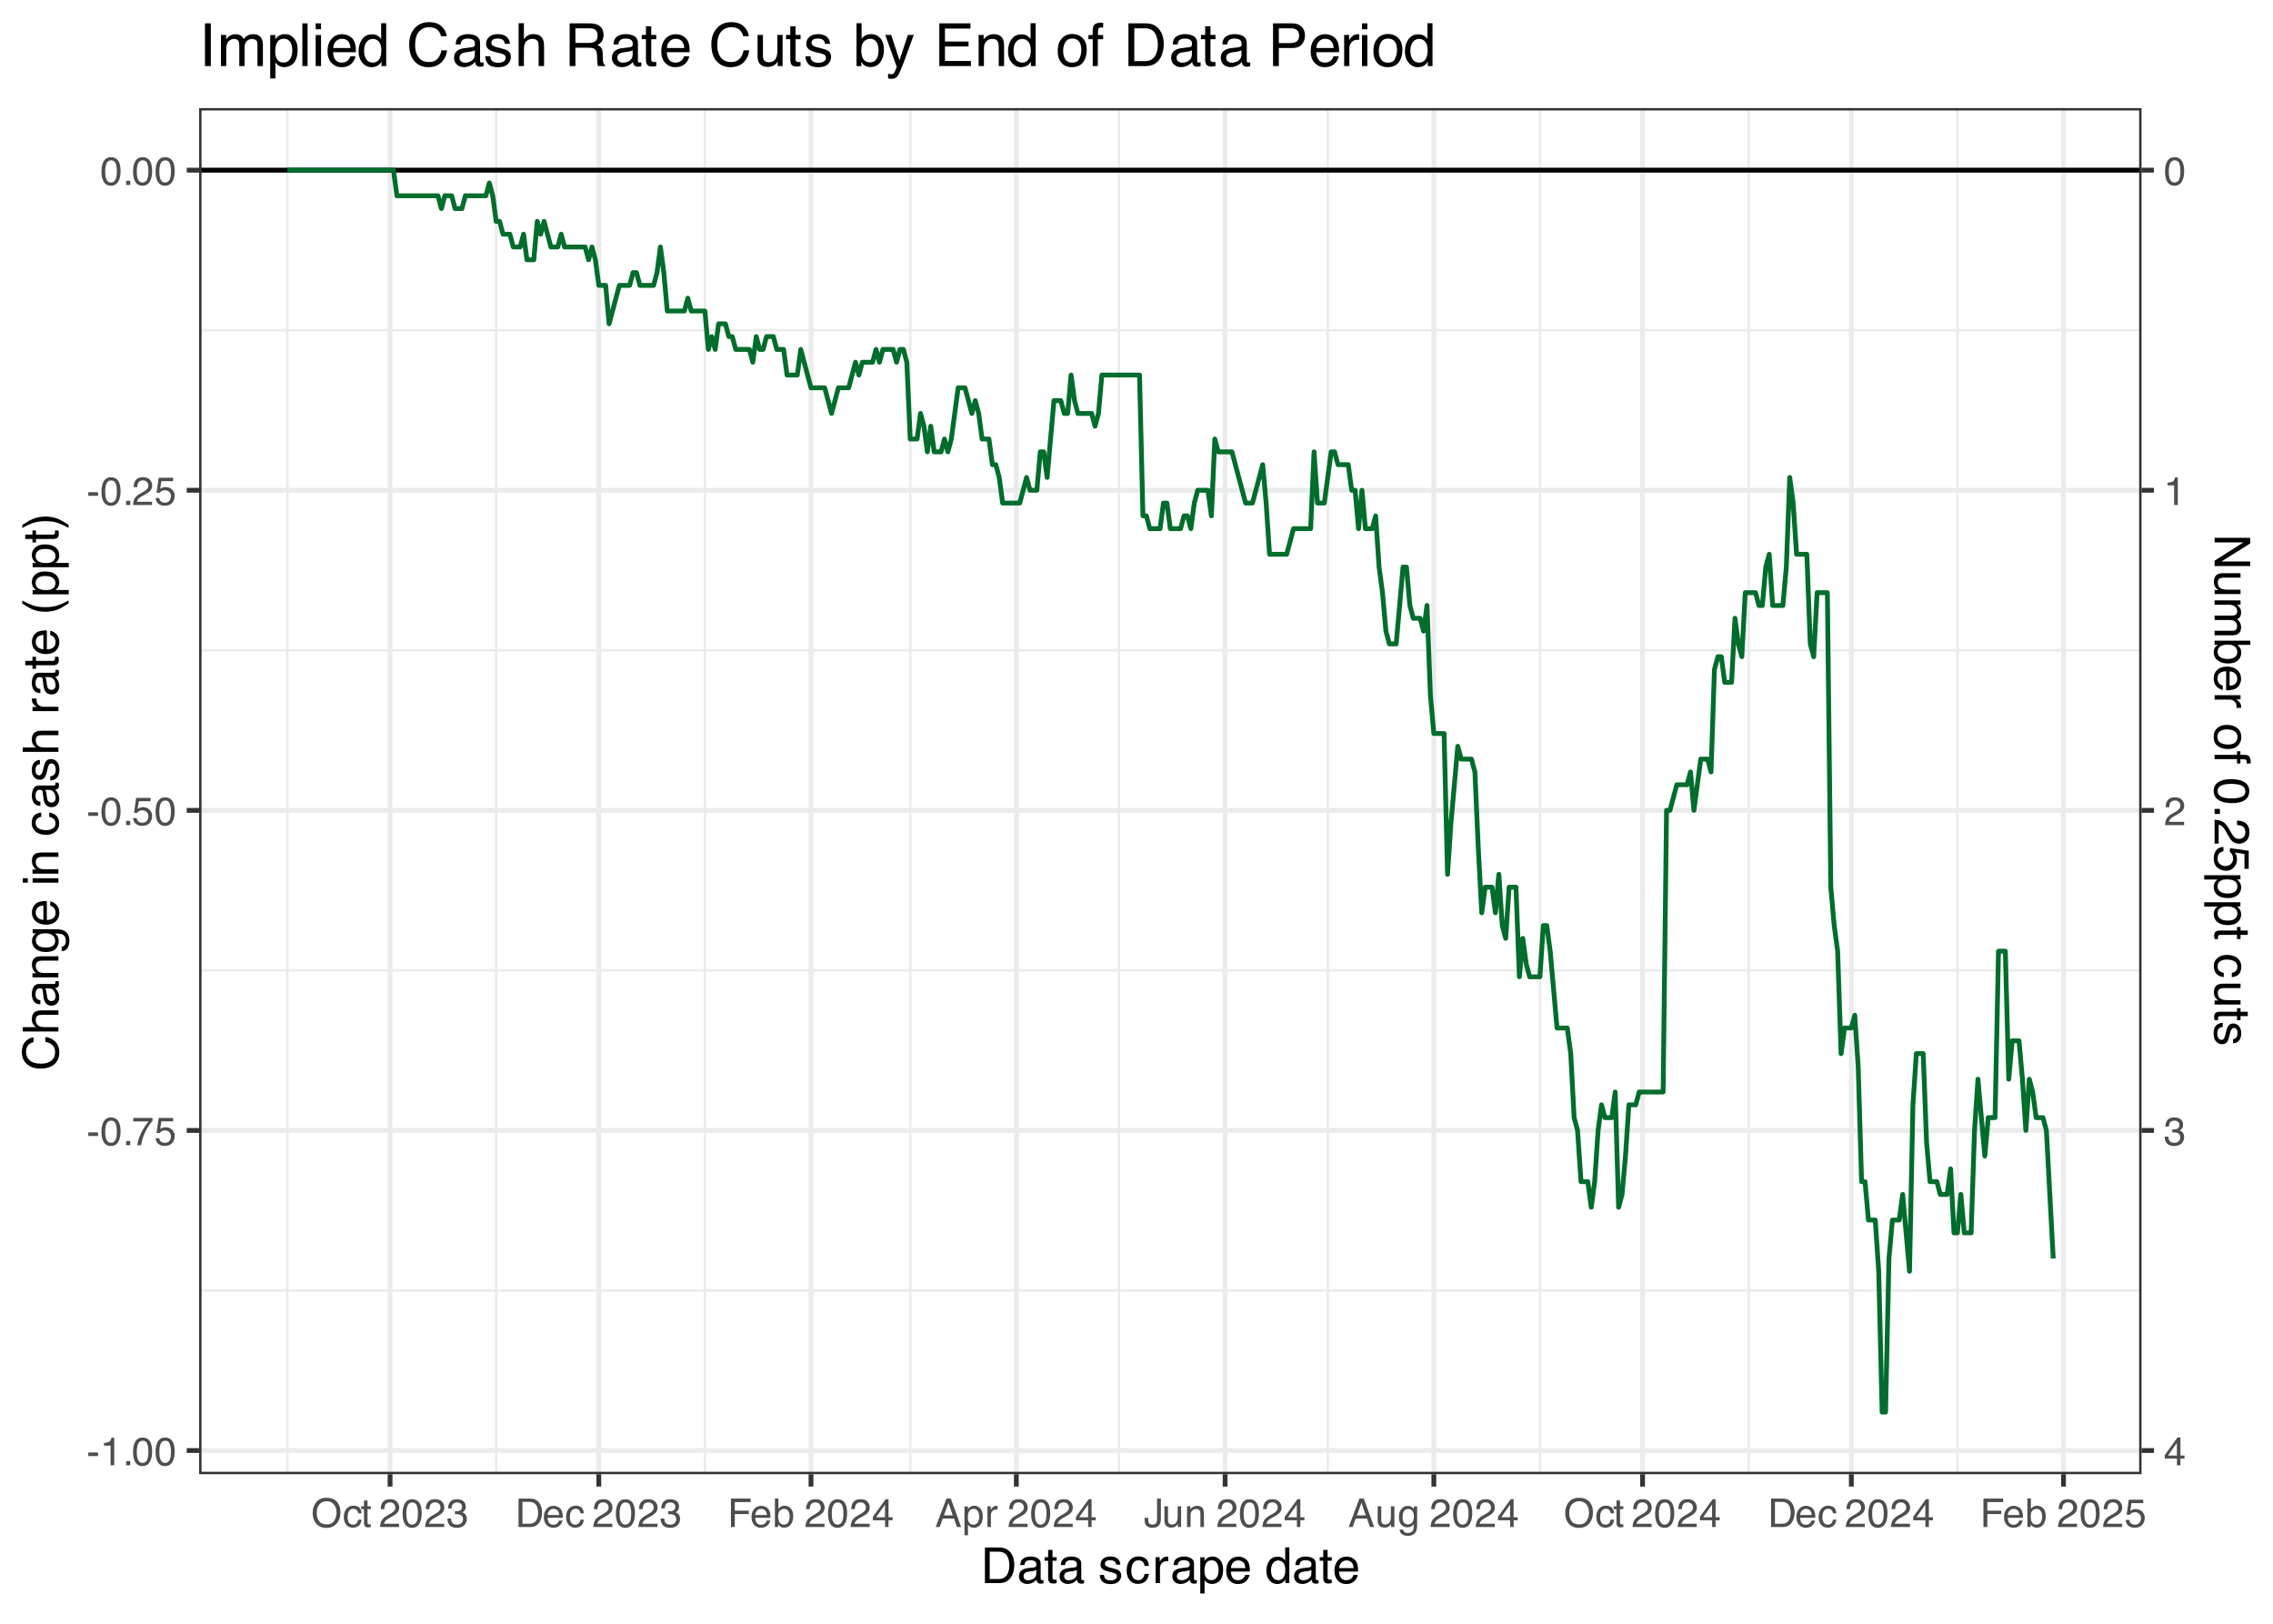 <?xml version="1.0" encoding="UTF-8"?>
<svg xmlns="http://www.w3.org/2000/svg" xmlns:xlink="http://www.w3.org/1999/xlink" width="504" height="360" viewBox="0 0 504 360">
<defs>
<g>
<g id="glyph-0-0">
<path d="M 0.281 0 L 0.281 -6.312 L 5.297 -6.312 L 5.297 0 Z M 4.5 -0.797 L 4.5 -5.516 L 1.078 -5.516 L 1.078 -0.797 Z M 4.5 -0.797 "/>
</g>
<g id="glyph-0-1">
<path d="M 0.359 -2.844 L 2.516 -2.844 L 2.516 -2.047 L 0.359 -2.047 Z M 0.359 -2.844 "/>
</g>
<g id="glyph-0-2">
<path d="M 0.844 -4.359 L 0.844 -4.953 C 1.395 -5.004 1.781 -5.094 2 -5.219 C 2.227 -5.344 2.395 -5.645 2.5 -6.125 L 3.109 -6.125 L 3.109 0 L 2.297 0 L 2.297 -4.359 Z M 0.844 -4.359 "/>
</g>
<g id="glyph-0-3">
<path d="M 0.75 -0.938 L 1.656 -0.938 L 1.656 0 L 0.75 0 Z M 0.75 -0.938 "/>
</g>
<g id="glyph-0-4">
<path d="M 2.375 -6.156 C 3.176 -6.156 3.754 -5.828 4.109 -5.172 C 4.379 -4.66 4.516 -3.961 4.516 -3.078 C 4.516 -2.242 4.391 -1.555 4.141 -1.016 C 3.785 -0.223 3.195 0.172 2.375 0.172 C 1.633 0.172 1.082 -0.148 0.719 -0.797 C 0.426 -1.328 0.281 -2.047 0.281 -2.953 C 0.281 -3.648 0.367 -4.25 0.547 -4.75 C 0.879 -5.688 1.488 -6.156 2.375 -6.156 Z M 2.375 -0.531 C 2.77 -0.531 3.086 -0.707 3.328 -1.062 C 3.566 -1.426 3.688 -2.086 3.688 -3.047 C 3.688 -3.754 3.598 -4.332 3.422 -4.781 C 3.254 -5.227 2.922 -5.453 2.422 -5.453 C 1.973 -5.453 1.641 -5.238 1.422 -4.812 C 1.211 -4.383 1.109 -3.754 1.109 -2.922 C 1.109 -2.297 1.176 -1.789 1.312 -1.406 C 1.52 -0.82 1.875 -0.531 2.375 -0.531 Z M 2.375 -0.531 "/>
</g>
<g id="glyph-0-5">
<path d="M 4.594 -6.047 L 4.594 -5.375 C 4.395 -5.176 4.129 -4.836 3.797 -4.359 C 3.473 -3.891 3.188 -3.379 2.938 -2.828 C 2.688 -2.297 2.5 -1.812 2.375 -1.375 C 2.289 -1.082 2.18 -0.625 2.047 0 L 1.203 0 C 1.391 -1.176 1.816 -2.344 2.484 -3.5 C 2.879 -4.188 3.289 -4.773 3.719 -5.266 L 0.328 -5.266 L 0.328 -6.047 Z M 4.594 -6.047 "/>
</g>
<g id="glyph-0-6">
<path d="M 1.094 -1.562 C 1.133 -1.125 1.336 -0.82 1.703 -0.656 C 1.879 -0.57 2.094 -0.531 2.344 -0.531 C 2.801 -0.531 3.141 -0.676 3.359 -0.969 C 3.578 -1.258 3.688 -1.582 3.688 -1.938 C 3.688 -2.363 3.555 -2.691 3.297 -2.922 C 3.035 -3.16 2.719 -3.281 2.344 -3.281 C 2.082 -3.281 1.852 -3.227 1.656 -3.125 C 1.469 -3.02 1.305 -2.879 1.172 -2.703 L 0.5 -2.734 L 0.969 -6.047 L 4.172 -6.047 L 4.172 -5.297 L 1.562 -5.297 L 1.297 -3.594 C 1.43 -3.695 1.566 -3.773 1.703 -3.828 C 1.93 -3.93 2.195 -3.984 2.5 -3.984 C 3.062 -3.984 3.535 -3.801 3.922 -3.438 C 4.316 -3.07 4.516 -2.609 4.516 -2.047 C 4.516 -1.461 4.332 -0.945 3.969 -0.5 C 3.613 -0.062 3.047 0.156 2.266 0.156 C 1.754 0.156 1.305 0.016 0.922 -0.266 C 0.547 -0.547 0.332 -0.977 0.281 -1.562 Z M 1.094 -1.562 "/>
</g>
<g id="glyph-0-7">
<path d="M 0.281 0 C 0.301 -0.531 0.406 -0.988 0.594 -1.375 C 0.789 -1.77 1.164 -2.129 1.719 -2.453 L 2.547 -2.922 C 2.91 -3.141 3.164 -3.328 3.312 -3.484 C 3.551 -3.711 3.672 -3.984 3.672 -4.297 C 3.672 -4.648 3.562 -4.93 3.344 -5.141 C 3.133 -5.359 2.848 -5.469 2.484 -5.469 C 1.961 -5.469 1.598 -5.266 1.391 -4.859 C 1.285 -4.648 1.227 -4.352 1.219 -3.969 L 0.422 -3.969 C 0.43 -4.5 0.531 -4.938 0.719 -5.281 C 1.051 -5.875 1.645 -6.172 2.5 -6.172 C 3.195 -6.172 3.707 -5.977 4.031 -5.594 C 4.363 -5.219 4.531 -4.797 4.531 -4.328 C 4.531 -3.836 4.352 -3.414 4 -3.062 C 3.801 -2.863 3.441 -2.617 2.922 -2.328 L 2.344 -2 C 2.062 -1.844 1.836 -1.695 1.672 -1.562 C 1.391 -1.312 1.211 -1.035 1.141 -0.734 L 4.5 -0.734 L 4.5 0 Z M 0.281 0 "/>
</g>
<g id="glyph-0-8">
<path d="M 2.281 0.172 C 1.551 0.172 1.02 -0.023 0.688 -0.422 C 0.363 -0.828 0.203 -1.316 0.203 -1.891 L 1.016 -1.891 C 1.047 -1.492 1.117 -1.203 1.234 -1.016 C 1.441 -0.691 1.805 -0.531 2.328 -0.531 C 2.734 -0.531 3.055 -0.641 3.297 -0.859 C 3.547 -1.078 3.672 -1.359 3.672 -1.703 C 3.672 -2.129 3.539 -2.426 3.281 -2.594 C 3.031 -2.758 2.672 -2.844 2.203 -2.844 C 2.148 -2.844 2.098 -2.844 2.047 -2.844 C 1.992 -2.844 1.941 -2.844 1.891 -2.844 L 1.891 -3.516 C 1.973 -3.516 2.039 -3.508 2.094 -3.5 C 2.145 -3.5 2.203 -3.5 2.266 -3.5 C 2.555 -3.5 2.797 -3.547 2.984 -3.641 C 3.305 -3.797 3.469 -4.082 3.469 -4.5 C 3.469 -4.801 3.359 -5.035 3.141 -5.203 C 2.922 -5.367 2.672 -5.453 2.391 -5.453 C 1.867 -5.453 1.508 -5.281 1.312 -4.938 C 1.207 -4.75 1.145 -4.477 1.125 -4.125 L 0.359 -4.125 C 0.359 -4.582 0.453 -4.973 0.641 -5.297 C 0.953 -5.867 1.504 -6.156 2.297 -6.156 C 2.93 -6.156 3.422 -6.016 3.766 -5.734 C 4.109 -5.461 4.281 -5.062 4.281 -4.531 C 4.281 -4.145 4.176 -3.836 3.969 -3.609 C 3.844 -3.461 3.68 -3.348 3.484 -3.266 C 3.805 -3.172 4.055 -3 4.234 -2.75 C 4.422 -2.5 4.516 -2.191 4.516 -1.828 C 4.516 -1.234 4.316 -0.75 3.922 -0.375 C 3.535 -0.008 2.988 0.172 2.281 0.172 Z M 2.281 0.172 "/>
</g>
<g id="glyph-0-9">
<path d="M 2.906 -2.172 L 2.906 -4.969 L 0.938 -2.172 Z M 2.922 0 L 2.922 -1.5 L 0.219 -1.5 L 0.219 -2.266 L 3.047 -6.172 L 3.688 -6.172 L 3.688 -2.172 L 4.594 -2.172 L 4.594 -1.5 L 3.688 -1.5 L 3.688 0 Z M 2.922 0 "/>
</g>
<g id="glyph-0-10">
<path d="M 3.391 -6.484 C 4.504 -6.484 5.332 -6.125 5.875 -5.406 C 6.289 -4.844 6.5 -4.129 6.5 -3.266 C 6.5 -2.316 6.258 -1.535 5.781 -0.922 C 5.219 -0.18 4.414 0.188 3.375 0.188 C 2.406 0.188 1.645 -0.133 1.094 -0.781 C 0.594 -1.395 0.344 -2.176 0.344 -3.125 C 0.344 -3.977 0.555 -4.707 0.984 -5.312 C 1.523 -6.094 2.328 -6.484 3.391 -6.484 Z M 3.484 -0.578 C 4.234 -0.578 4.773 -0.848 5.109 -1.391 C 5.453 -1.93 5.625 -2.551 5.625 -3.25 C 5.625 -3.988 5.426 -4.582 5.031 -5.031 C 4.645 -5.488 4.113 -5.719 3.438 -5.719 C 2.789 -5.719 2.258 -5.492 1.844 -5.047 C 1.438 -4.598 1.234 -3.938 1.234 -3.062 C 1.234 -2.363 1.41 -1.773 1.766 -1.297 C 2.117 -0.816 2.691 -0.578 3.484 -0.578 Z M 3.422 -6.484 Z M 3.422 -6.484 "/>
</g>
<g id="glyph-0-11">
<path d="M 2.344 -4.734 C 2.863 -4.734 3.285 -4.609 3.609 -4.359 C 3.93 -4.109 4.125 -3.672 4.188 -3.047 L 3.438 -3.047 C 3.395 -3.336 3.289 -3.578 3.125 -3.766 C 2.957 -3.953 2.695 -4.047 2.344 -4.047 C 1.852 -4.047 1.5 -3.801 1.281 -3.312 C 1.145 -3.008 1.078 -2.629 1.078 -2.172 C 1.078 -1.703 1.172 -1.312 1.359 -1 C 1.555 -0.688 1.867 -0.531 2.297 -0.531 C 2.609 -0.531 2.859 -0.625 3.047 -0.812 C 3.234 -1.008 3.363 -1.281 3.438 -1.625 L 4.188 -1.625 C 4.102 -1.02 3.891 -0.57 3.547 -0.281 C 3.203 0 2.766 0.141 2.234 0.141 C 1.629 0.141 1.145 -0.078 0.781 -0.516 C 0.426 -0.961 0.25 -1.516 0.25 -2.172 C 0.25 -2.984 0.445 -3.613 0.844 -4.062 C 1.238 -4.508 1.738 -4.734 2.344 -4.734 Z M 2.219 -4.719 Z M 2.219 -4.719 "/>
</g>
<g id="glyph-0-12">
<path d="M 0.719 -5.891 L 1.5 -5.891 L 1.5 -4.594 L 2.234 -4.594 L 2.234 -3.969 L 1.5 -3.969 L 1.5 -0.969 C 1.5 -0.801 1.555 -0.691 1.672 -0.641 C 1.723 -0.609 1.82 -0.594 1.969 -0.594 C 2 -0.594 2.035 -0.594 2.078 -0.594 C 2.129 -0.594 2.18 -0.598 2.234 -0.609 L 2.234 0 C 2.148 0.02 2.055 0.035 1.953 0.047 C 1.859 0.066 1.758 0.078 1.656 0.078 C 1.289 0.078 1.039 -0.016 0.906 -0.203 C 0.781 -0.391 0.719 -0.629 0.719 -0.922 L 0.719 -3.969 L 0.094 -3.969 L 0.094 -4.594 L 0.719 -4.594 Z M 0.719 -5.891 "/>
</g>
<g id="glyph-0-13">
</g>
<g id="glyph-0-14">
<path d="M 3.094 -0.734 C 3.383 -0.734 3.625 -0.766 3.812 -0.828 C 4.133 -0.93 4.406 -1.145 4.625 -1.469 C 4.789 -1.719 4.91 -2.039 4.984 -2.438 C 5.023 -2.676 5.047 -2.898 5.047 -3.109 C 5.047 -3.891 4.891 -4.492 4.578 -4.922 C 4.273 -5.359 3.773 -5.578 3.078 -5.578 L 1.562 -5.578 L 1.562 -0.734 Z M 0.703 -6.312 L 3.266 -6.312 C 4.129 -6.312 4.801 -6.004 5.281 -5.391 C 5.707 -4.828 5.922 -4.113 5.922 -3.25 C 5.922 -2.582 5.797 -1.977 5.547 -1.438 C 5.098 -0.477 4.332 0 3.25 0 L 0.703 0 Z M 0.703 -6.312 "/>
</g>
<g id="glyph-0-15">
<path d="M 2.484 -4.703 C 2.805 -4.703 3.117 -4.625 3.422 -4.469 C 3.734 -4.32 3.969 -4.125 4.125 -3.875 C 4.281 -3.645 4.383 -3.375 4.438 -3.062 C 4.488 -2.852 4.516 -2.516 4.516 -2.047 L 1.141 -2.047 C 1.148 -1.586 1.258 -1.211 1.469 -0.922 C 1.676 -0.641 1.992 -0.5 2.422 -0.5 C 2.828 -0.5 3.148 -0.633 3.391 -0.906 C 3.523 -1.062 3.625 -1.238 3.688 -1.438 L 4.453 -1.438 C 4.43 -1.27 4.363 -1.082 4.25 -0.875 C 4.133 -0.664 4.004 -0.5 3.859 -0.375 C 3.629 -0.145 3.344 0.008 3 0.094 C 2.812 0.133 2.598 0.156 2.359 0.156 C 1.785 0.156 1.301 -0.051 0.906 -0.469 C 0.508 -0.883 0.312 -1.469 0.312 -2.219 C 0.312 -2.945 0.508 -3.539 0.906 -4 C 1.312 -4.469 1.836 -4.703 2.484 -4.703 Z M 3.719 -2.672 C 3.688 -3.004 3.613 -3.27 3.5 -3.469 C 3.281 -3.844 2.926 -4.031 2.438 -4.031 C 2.082 -4.031 1.785 -3.898 1.547 -3.641 C 1.305 -3.391 1.176 -3.066 1.156 -2.672 Z M 2.406 -4.719 Z M 2.406 -4.719 "/>
</g>
<g id="glyph-0-16">
<path d="M 0.75 -6.312 L 5.125 -6.312 L 5.125 -5.531 L 1.609 -5.531 L 1.609 -3.625 L 4.703 -3.625 L 4.703 -2.875 L 1.609 -2.875 L 1.609 0 L 0.75 0 Z M 0.75 -6.312 "/>
</g>
<g id="glyph-0-17">
<path d="M 0.5 -6.328 L 1.266 -6.328 L 1.266 -4.047 C 1.43 -4.266 1.629 -4.43 1.859 -4.547 C 2.098 -4.66 2.352 -4.719 2.625 -4.719 C 3.195 -4.719 3.66 -4.52 4.016 -4.125 C 4.379 -3.738 4.562 -3.16 4.562 -2.391 C 4.562 -1.66 4.383 -1.055 4.031 -0.578 C 3.676 -0.098 3.188 0.141 2.562 0.141 C 2.219 0.141 1.922 0.055 1.672 -0.109 C 1.535 -0.203 1.383 -0.363 1.219 -0.594 L 1.219 0 L 0.5 0 Z M 2.516 -0.531 C 2.93 -0.531 3.242 -0.695 3.453 -1.031 C 3.66 -1.363 3.766 -1.801 3.766 -2.344 C 3.766 -2.832 3.66 -3.234 3.453 -3.547 C 3.242 -3.867 2.938 -4.031 2.531 -4.031 C 2.188 -4.031 1.879 -3.898 1.609 -3.641 C 1.348 -3.379 1.219 -2.945 1.219 -2.344 C 1.219 -1.914 1.27 -1.566 1.375 -1.297 C 1.582 -0.785 1.961 -0.531 2.516 -0.531 Z M 2.516 -0.531 "/>
</g>
<g id="glyph-0-18">
<path d="M 3.906 -2.578 L 2.953 -5.375 L 1.938 -2.578 Z M 2.5 -6.312 L 3.469 -6.312 L 5.766 0 L 4.828 0 L 4.188 -1.891 L 1.688 -1.891 L 1 0 L 0.125 0 Z M 2.5 -6.312 "/>
</g>
<g id="glyph-0-19">
<path d="M 2.516 -0.516 C 2.867 -0.516 3.164 -0.664 3.406 -0.969 C 3.645 -1.27 3.766 -1.723 3.766 -2.328 C 3.766 -2.691 3.711 -3.004 3.609 -3.266 C 3.41 -3.773 3.047 -4.031 2.516 -4.031 C 1.973 -4.031 1.602 -3.766 1.406 -3.234 C 1.301 -2.941 1.25 -2.578 1.25 -2.141 C 1.25 -1.785 1.301 -1.484 1.406 -1.234 C 1.602 -0.754 1.973 -0.516 2.516 -0.516 Z M 0.5 -4.578 L 1.266 -4.578 L 1.266 -3.969 C 1.41 -4.176 1.578 -4.336 1.766 -4.453 C 2.023 -4.629 2.332 -4.719 2.688 -4.719 C 3.207 -4.719 3.648 -4.516 4.016 -4.109 C 4.379 -3.711 4.562 -3.145 4.562 -2.406 C 4.562 -1.395 4.297 -0.676 3.766 -0.25 C 3.43 0.02 3.047 0.156 2.609 0.156 C 2.266 0.156 1.973 0.078 1.734 -0.078 C 1.598 -0.16 1.445 -0.305 1.281 -0.516 L 1.281 1.828 L 0.5 1.828 Z M 0.5 -4.578 "/>
</g>
<g id="glyph-0-20">
<path d="M 0.594 -4.594 L 1.328 -4.594 L 1.328 -3.812 C 1.379 -3.957 1.523 -4.141 1.766 -4.359 C 2.004 -4.586 2.273 -4.703 2.578 -4.703 C 2.586 -4.703 2.609 -4.695 2.641 -4.688 C 2.68 -4.688 2.742 -4.688 2.828 -4.688 L 2.828 -3.859 C 2.773 -3.867 2.727 -3.875 2.688 -3.875 C 2.656 -3.883 2.617 -3.891 2.578 -3.891 C 2.18 -3.891 1.879 -3.766 1.672 -3.516 C 1.461 -3.266 1.359 -2.973 1.359 -2.641 L 1.359 0 L 0.594 0 Z M 0.594 -4.594 "/>
</g>
<g id="glyph-0-21">
<path d="M 3.766 -1.875 C 3.766 -1.344 3.688 -0.93 3.531 -0.641 C 3.238 -0.098 2.68 0.172 1.859 0.172 C 1.391 0.172 0.988 0.047 0.656 -0.203 C 0.32 -0.461 0.156 -0.922 0.156 -1.578 L 0.156 -2.031 L 0.953 -2.031 L 0.953 -1.578 C 0.953 -1.234 1.023 -0.973 1.172 -0.797 C 1.328 -0.629 1.57 -0.547 1.906 -0.547 C 2.352 -0.547 2.648 -0.703 2.797 -1.016 C 2.879 -1.211 2.922 -1.578 2.922 -2.109 L 2.922 -6.312 L 3.766 -6.312 Z M 3.766 -1.875 "/>
</g>
<g id="glyph-0-22">
<path d="M 1.344 -4.594 L 1.344 -1.547 C 1.344 -1.305 1.379 -1.113 1.453 -0.969 C 1.586 -0.695 1.844 -0.562 2.219 -0.562 C 2.758 -0.562 3.125 -0.801 3.312 -1.281 C 3.426 -1.539 3.484 -1.895 3.484 -2.344 L 3.484 -4.594 L 4.25 -4.594 L 4.25 0 L 3.516 0 L 3.531 -0.672 C 3.426 -0.504 3.301 -0.359 3.156 -0.234 C 2.863 0.004 2.504 0.125 2.078 0.125 C 1.422 0.125 0.977 -0.094 0.75 -0.531 C 0.613 -0.77 0.547 -1.082 0.547 -1.469 L 0.547 -4.594 Z M 2.406 -4.719 Z M 2.406 -4.719 "/>
</g>
<g id="glyph-0-23">
<path d="M 0.562 -4.594 L 1.297 -4.594 L 1.297 -3.953 C 1.516 -4.211 1.742 -4.398 1.984 -4.516 C 2.234 -4.641 2.508 -4.703 2.812 -4.703 C 3.457 -4.703 3.895 -4.473 4.125 -4.016 C 4.25 -3.766 4.312 -3.41 4.312 -2.953 L 4.312 0 L 3.531 0 L 3.531 -2.906 C 3.531 -3.176 3.488 -3.398 3.406 -3.578 C 3.27 -3.859 3.02 -4 2.656 -4 C 2.477 -4 2.328 -3.984 2.203 -3.953 C 1.992 -3.891 1.812 -3.766 1.656 -3.578 C 1.52 -3.422 1.43 -3.258 1.391 -3.094 C 1.359 -2.938 1.344 -2.707 1.344 -2.406 L 1.344 0 L 0.562 0 Z M 2.391 -4.719 Z M 2.391 -4.719 "/>
</g>
<g id="glyph-0-24">
<path d="M 2.188 -4.688 C 2.551 -4.688 2.867 -4.598 3.141 -4.422 C 3.285 -4.316 3.43 -4.172 3.578 -3.984 L 3.578 -4.562 L 4.297 -4.562 L 4.297 -0.375 C 4.297 0.207 4.207 0.672 4.031 1.016 C 3.719 1.641 3.113 1.953 2.219 1.953 C 1.727 1.953 1.312 1.836 0.969 1.609 C 0.633 1.391 0.445 1.047 0.406 0.578 L 1.188 0.578 C 1.227 0.773 1.301 0.93 1.406 1.047 C 1.582 1.223 1.859 1.312 2.234 1.312 C 2.828 1.312 3.219 1.098 3.406 0.672 C 3.508 0.43 3.555 -0.004 3.547 -0.641 C 3.391 -0.398 3.203 -0.223 2.984 -0.109 C 2.773 0.004 2.488 0.062 2.125 0.062 C 1.633 0.062 1.203 -0.113 0.828 -0.469 C 0.453 -0.82 0.266 -1.41 0.266 -2.234 C 0.266 -3.004 0.453 -3.602 0.828 -4.031 C 1.203 -4.469 1.656 -4.688 2.188 -4.688 Z M 3.578 -2.312 C 3.578 -2.883 3.457 -3.305 3.219 -3.578 C 2.988 -3.859 2.691 -4 2.328 -4 C 1.785 -4 1.414 -3.742 1.219 -3.234 C 1.113 -2.961 1.062 -2.609 1.062 -2.172 C 1.062 -1.648 1.164 -1.254 1.375 -0.984 C 1.582 -0.711 1.863 -0.578 2.219 -0.578 C 2.77 -0.578 3.16 -0.828 3.391 -1.328 C 3.516 -1.609 3.578 -1.938 3.578 -2.312 Z M 2.281 -4.719 Z M 2.281 -4.719 "/>
</g>
<g id="glyph-1-0">
<path d="M 0.359 0 L 0.359 -7.891 L 6.625 -7.891 L 6.625 0 Z M 5.625 -0.984 L 5.625 -6.906 L 1.344 -6.906 L 1.344 -0.984 Z M 5.625 -0.984 "/>
</g>
<g id="glyph-1-1">
<path d="M 3.875 -0.906 C 4.227 -0.906 4.523 -0.945 4.766 -1.031 C 5.172 -1.164 5.508 -1.43 5.781 -1.828 C 5.988 -2.148 6.141 -2.562 6.234 -3.062 C 6.285 -3.352 6.312 -3.629 6.312 -3.891 C 6.312 -4.859 6.117 -5.613 5.734 -6.156 C 5.348 -6.695 4.723 -6.969 3.859 -6.969 L 1.953 -6.969 L 1.953 -0.906 Z M 0.891 -7.891 L 4.078 -7.891 C 5.16 -7.891 6.004 -7.504 6.609 -6.734 C 7.141 -6.035 7.406 -5.145 7.406 -4.062 C 7.406 -3.227 7.25 -2.473 6.938 -1.797 C 6.383 -0.598 5.43 0 4.078 0 L 0.891 0 Z M 0.891 -7.891 "/>
</g>
<g id="glyph-1-2">
<path d="M 1.453 -1.531 C 1.453 -1.25 1.551 -1.023 1.75 -0.859 C 1.957 -0.703 2.203 -0.625 2.484 -0.625 C 2.816 -0.625 3.145 -0.703 3.469 -0.859 C 4.008 -1.117 4.281 -1.551 4.281 -2.156 L 4.281 -2.922 C 4.156 -2.848 4 -2.785 3.812 -2.734 C 3.633 -2.691 3.453 -2.656 3.266 -2.625 L 2.688 -2.562 C 2.332 -2.508 2.066 -2.438 1.891 -2.344 C 1.598 -2.164 1.453 -1.895 1.453 -1.531 Z M 3.797 -3.484 C 4.016 -3.516 4.16 -3.609 4.234 -3.766 C 4.273 -3.848 4.297 -3.973 4.297 -4.141 C 4.297 -4.461 4.176 -4.695 3.938 -4.844 C 3.707 -5 3.375 -5.078 2.938 -5.078 C 2.438 -5.078 2.082 -4.941 1.875 -4.672 C 1.75 -4.516 1.672 -4.289 1.641 -4 L 0.734 -4 C 0.754 -4.707 0.984 -5.195 1.422 -5.469 C 1.867 -5.75 2.383 -5.891 2.969 -5.891 C 3.645 -5.891 4.191 -5.758 4.609 -5.5 C 5.035 -5.25 5.25 -4.848 5.25 -4.297 L 5.25 -0.984 C 5.25 -0.891 5.266 -0.812 5.297 -0.75 C 5.336 -0.688 5.426 -0.656 5.562 -0.656 C 5.602 -0.656 5.648 -0.656 5.703 -0.656 C 5.766 -0.664 5.82 -0.676 5.875 -0.688 L 5.875 0.031 C 5.727 0.07 5.613 0.098 5.531 0.109 C 5.457 0.117 5.352 0.125 5.219 0.125 C 4.883 0.125 4.641 0.004 4.484 -0.234 C 4.41 -0.359 4.359 -0.535 4.328 -0.766 C 4.129 -0.504 3.844 -0.281 3.469 -0.094 C 3.102 0.094 2.695 0.188 2.25 0.188 C 1.719 0.188 1.281 0.023 0.938 -0.297 C 0.602 -0.617 0.438 -1.023 0.438 -1.516 C 0.438 -2.047 0.602 -2.457 0.938 -2.75 C 1.27 -3.039 1.707 -3.223 2.25 -3.297 Z M 2.984 -5.891 Z M 2.984 -5.891 "/>
</g>
<g id="glyph-1-3">
<path d="M 0.906 -7.359 L 1.875 -7.359 L 1.875 -5.75 L 2.797 -5.75 L 2.797 -4.969 L 1.875 -4.969 L 1.875 -1.203 C 1.875 -1.004 1.941 -0.875 2.078 -0.812 C 2.16 -0.77 2.285 -0.75 2.453 -0.75 C 2.504 -0.75 2.555 -0.75 2.609 -0.75 C 2.66 -0.75 2.723 -0.754 2.797 -0.766 L 2.797 0 C 2.68 0.031 2.562 0.051 2.438 0.062 C 2.32 0.082 2.195 0.094 2.062 0.094 C 1.613 0.094 1.305 -0.02 1.141 -0.25 C 0.984 -0.488 0.906 -0.789 0.906 -1.156 L 0.906 -4.969 L 0.125 -4.969 L 0.125 -5.75 L 0.906 -5.75 Z M 0.906 -7.359 "/>
</g>
<g id="glyph-1-4">
</g>
<g id="glyph-1-5">
<path d="M 1.281 -1.812 C 1.312 -1.488 1.395 -1.238 1.531 -1.062 C 1.77 -0.75 2.191 -0.594 2.797 -0.594 C 3.148 -0.594 3.461 -0.672 3.734 -0.828 C 4.004 -0.984 4.141 -1.223 4.141 -1.547 C 4.141 -1.797 4.031 -1.984 3.812 -2.109 C 3.676 -2.191 3.398 -2.285 2.984 -2.391 L 2.219 -2.578 C 1.727 -2.703 1.367 -2.836 1.141 -2.984 C 0.723 -3.254 0.516 -3.617 0.516 -4.078 C 0.516 -4.617 0.707 -5.055 1.094 -5.391 C 1.488 -5.734 2.02 -5.906 2.688 -5.906 C 3.551 -5.906 4.176 -5.648 4.562 -5.141 C 4.801 -4.816 4.914 -4.469 4.906 -4.094 L 4 -4.094 C 3.977 -4.312 3.898 -4.508 3.766 -4.688 C 3.547 -4.945 3.16 -5.078 2.609 -5.078 C 2.242 -5.078 1.969 -5.004 1.781 -4.859 C 1.594 -4.723 1.5 -4.539 1.5 -4.312 C 1.5 -4.062 1.625 -3.863 1.875 -3.719 C 2.008 -3.625 2.219 -3.539 2.5 -3.469 L 3.141 -3.312 C 3.836 -3.145 4.301 -2.984 4.531 -2.828 C 4.914 -2.578 5.109 -2.191 5.109 -1.672 C 5.109 -1.148 4.91 -0.703 4.516 -0.328 C 4.129 0.035 3.539 0.219 2.75 0.219 C 1.895 0.219 1.285 0.023 0.922 -0.359 C 0.566 -0.754 0.379 -1.238 0.359 -1.812 Z M 2.719 -5.891 Z M 2.719 -5.891 "/>
</g>
<g id="glyph-1-6">
<path d="M 2.922 -5.922 C 3.578 -5.922 4.109 -5.758 4.516 -5.438 C 4.922 -5.125 5.164 -4.582 5.25 -3.812 L 4.297 -3.812 C 4.242 -4.164 4.113 -4.457 3.906 -4.688 C 3.707 -4.926 3.379 -5.047 2.922 -5.047 C 2.305 -5.047 1.867 -4.75 1.609 -4.156 C 1.43 -3.758 1.344 -3.273 1.344 -2.703 C 1.344 -2.129 1.461 -1.645 1.703 -1.25 C 1.953 -0.852 2.336 -0.656 2.859 -0.656 C 3.266 -0.656 3.582 -0.773 3.812 -1.016 C 4.051 -1.266 4.211 -1.602 4.297 -2.031 L 5.25 -2.031 C 5.133 -1.27 4.863 -0.711 4.438 -0.359 C 4.008 -0.004 3.457 0.172 2.781 0.172 C 2.031 0.172 1.43 -0.102 0.984 -0.656 C 0.535 -1.207 0.312 -1.895 0.312 -2.719 C 0.312 -3.727 0.555 -4.516 1.047 -5.078 C 1.535 -5.641 2.16 -5.922 2.922 -5.922 Z M 2.781 -5.891 Z M 2.781 -5.891 "/>
</g>
<g id="glyph-1-7">
<path d="M 0.734 -5.75 L 1.656 -5.75 L 1.656 -4.766 C 1.727 -4.953 1.91 -5.18 2.203 -5.453 C 2.492 -5.734 2.832 -5.875 3.219 -5.875 C 3.238 -5.875 3.27 -5.875 3.312 -5.875 C 3.352 -5.875 3.426 -5.867 3.531 -5.859 L 3.531 -4.828 C 3.477 -4.836 3.426 -4.844 3.375 -4.844 C 3.32 -4.852 3.27 -4.859 3.219 -4.859 C 2.727 -4.859 2.352 -4.703 2.094 -4.391 C 1.832 -4.078 1.703 -3.719 1.703 -3.312 L 1.703 0 L 0.734 0 Z M 0.734 -5.75 "/>
</g>
<g id="glyph-1-8">
<path d="M 3.141 -0.656 C 3.586 -0.656 3.957 -0.844 4.25 -1.219 C 4.551 -1.594 4.703 -2.156 4.703 -2.906 C 4.703 -3.363 4.641 -3.758 4.516 -4.094 C 4.266 -4.727 3.805 -5.047 3.141 -5.047 C 2.461 -5.047 2.004 -4.711 1.766 -4.047 C 1.629 -3.68 1.562 -3.223 1.562 -2.672 C 1.562 -2.234 1.629 -1.859 1.766 -1.547 C 2.016 -0.953 2.473 -0.656 3.141 -0.656 Z M 0.641 -5.719 L 1.578 -5.719 L 1.578 -4.969 C 1.766 -5.227 1.973 -5.426 2.203 -5.562 C 2.535 -5.781 2.922 -5.891 3.359 -5.891 C 4.004 -5.891 4.555 -5.641 5.016 -5.141 C 5.473 -4.641 5.703 -3.926 5.703 -3 C 5.703 -1.75 5.375 -0.852 4.719 -0.312 C 4.301 0.02 3.816 0.188 3.266 0.188 C 2.828 0.188 2.461 0.094 2.172 -0.094 C 2.004 -0.195 1.812 -0.379 1.594 -0.641 L 1.594 2.297 L 0.641 2.297 Z M 0.641 -5.719 "/>
</g>
<g id="glyph-1-9">
<path d="M 3.109 -5.875 C 3.516 -5.875 3.906 -5.781 4.281 -5.594 C 4.664 -5.406 4.961 -5.156 5.172 -4.844 C 5.359 -4.562 5.484 -4.223 5.547 -3.828 C 5.609 -3.566 5.641 -3.145 5.641 -2.562 L 1.422 -2.562 C 1.441 -1.977 1.578 -1.508 1.828 -1.156 C 2.086 -0.812 2.488 -0.641 3.031 -0.641 C 3.539 -0.641 3.945 -0.805 4.25 -1.141 C 4.414 -1.328 4.535 -1.551 4.609 -1.812 L 5.562 -1.812 C 5.531 -1.594 5.441 -1.352 5.297 -1.094 C 5.16 -0.832 5.004 -0.625 4.828 -0.469 C 4.535 -0.176 4.176 0.02 3.75 0.125 C 3.508 0.176 3.242 0.203 2.953 0.203 C 2.234 0.203 1.625 -0.055 1.125 -0.578 C 0.633 -1.098 0.391 -1.828 0.391 -2.766 C 0.391 -3.691 0.641 -4.441 1.141 -5.016 C 1.641 -5.586 2.297 -5.875 3.109 -5.875 Z M 4.641 -3.328 C 4.609 -3.754 4.52 -4.094 4.375 -4.344 C 4.102 -4.801 3.66 -5.031 3.047 -5.031 C 2.598 -5.031 2.223 -4.867 1.922 -4.547 C 1.629 -4.234 1.473 -3.828 1.453 -3.328 Z M 3.016 -5.891 Z M 3.016 -5.891 "/>
</g>
<g id="glyph-1-10">
<path d="M 1.328 -2.812 C 1.328 -2.195 1.457 -1.68 1.719 -1.266 C 1.977 -0.848 2.395 -0.641 2.969 -0.641 C 3.414 -0.641 3.781 -0.832 4.062 -1.219 C 4.352 -1.602 4.5 -2.156 4.5 -2.875 C 4.5 -3.602 4.348 -4.141 4.047 -4.484 C 3.754 -4.836 3.391 -5.016 2.953 -5.016 C 2.473 -5.016 2.082 -4.828 1.781 -4.453 C 1.477 -4.078 1.328 -3.531 1.328 -2.812 Z M 2.781 -5.859 C 3.219 -5.859 3.586 -5.766 3.891 -5.578 C 4.055 -5.473 4.25 -5.285 4.469 -5.016 L 4.469 -7.922 L 5.391 -7.922 L 5.391 0 L 4.531 0 L 4.531 -0.797 C 4.301 -0.441 4.031 -0.188 3.719 -0.031 C 3.414 0.125 3.066 0.203 2.672 0.203 C 2.023 0.203 1.469 -0.062 1 -0.594 C 0.531 -1.133 0.297 -1.852 0.297 -2.75 C 0.297 -3.594 0.508 -4.32 0.938 -4.938 C 1.363 -5.551 1.977 -5.859 2.781 -5.859 Z M 2.781 -5.859 "/>
</g>
<g id="glyph-2-0">
<path d="M 0 -0.359 L -7.891 -0.359 L -7.891 -6.625 L 0 -6.625 Z M -0.984 -5.625 L -6.906 -5.625 L -6.906 -1.344 L -0.984 -1.344 Z M -0.984 -5.625 "/>
</g>
<g id="glyph-2-1">
<path d="M -8.109 -4.156 C -8.109 -5.156 -7.844 -5.93 -7.312 -6.484 C -6.789 -7.035 -6.191 -7.344 -5.516 -7.406 L -5.516 -6.359 C -6.023 -6.242 -6.426 -6.008 -6.719 -5.656 C -7.02 -5.301 -7.172 -4.805 -7.172 -4.172 C -7.172 -3.398 -6.895 -2.773 -6.344 -2.297 C -5.801 -1.816 -4.969 -1.578 -3.844 -1.578 C -2.914 -1.578 -2.164 -1.789 -1.594 -2.219 C -1.02 -2.656 -0.734 -3.301 -0.734 -4.156 C -0.734 -4.938 -1.035 -5.535 -1.641 -5.953 C -1.961 -6.172 -2.383 -6.332 -2.906 -6.438 L -2.906 -7.484 C -2.07 -7.391 -1.375 -7.082 -0.812 -6.562 C -0.133 -5.938 0.203 -5.086 0.203 -4.016 C 0.203 -3.098 -0.07 -2.332 -0.625 -1.719 C -1.363 -0.895 -2.5 -0.484 -4.031 -0.484 C -5.195 -0.484 -6.148 -0.789 -6.891 -1.406 C -7.703 -2.07 -8.109 -2.988 -8.109 -4.156 Z M -8.109 -3.953 Z M -8.109 -3.953 "/>
</g>
<g id="glyph-2-2">
<path d="M -7.922 -0.703 L -7.922 -1.672 L -4.969 -1.672 C -5.258 -1.898 -5.469 -2.109 -5.594 -2.297 C -5.789 -2.609 -5.891 -2.992 -5.891 -3.453 C -5.891 -4.285 -5.598 -4.852 -5.016 -5.156 C -4.691 -5.312 -4.25 -5.391 -3.688 -5.391 L 0 -5.391 L 0 -4.406 L -3.625 -4.406 C -4.051 -4.406 -4.363 -4.352 -4.562 -4.25 C -4.875 -4.07 -5.031 -3.738 -5.031 -3.25 C -5.031 -2.852 -4.891 -2.488 -4.609 -2.156 C -4.336 -1.832 -3.816 -1.672 -3.047 -1.672 L 0 -1.672 L 0 -0.703 Z M -7.922 -0.703 "/>
</g>
<g id="glyph-2-3">
<path d="M -1.531 -1.453 C -1.25 -1.453 -1.023 -1.551 -0.859 -1.75 C -0.703 -1.957 -0.625 -2.203 -0.625 -2.484 C -0.625 -2.816 -0.703 -3.145 -0.859 -3.469 C -1.117 -4.008 -1.551 -4.281 -2.156 -4.281 L -2.922 -4.281 C -2.848 -4.156 -2.785 -4 -2.734 -3.812 C -2.691 -3.633 -2.656 -3.453 -2.625 -3.266 L -2.562 -2.688 C -2.508 -2.332 -2.438 -2.066 -2.344 -1.891 C -2.164 -1.598 -1.895 -1.453 -1.531 -1.453 Z M -3.484 -3.797 C -3.516 -4.016 -3.609 -4.16 -3.766 -4.234 C -3.848 -4.273 -3.973 -4.297 -4.141 -4.297 C -4.461 -4.297 -4.695 -4.176 -4.844 -3.938 C -5 -3.707 -5.078 -3.375 -5.078 -2.938 C -5.078 -2.438 -4.941 -2.082 -4.672 -1.875 C -4.516 -1.75 -4.289 -1.672 -4 -1.641 L -4 -0.734 C -4.707 -0.754 -5.195 -0.984 -5.469 -1.422 C -5.75 -1.867 -5.891 -2.383 -5.891 -2.969 C -5.891 -3.645 -5.758 -4.191 -5.5 -4.609 C -5.25 -5.035 -4.848 -5.25 -4.297 -5.25 L -0.984 -5.25 C -0.891 -5.25 -0.812 -5.266 -0.75 -5.297 C -0.688 -5.336 -0.656 -5.426 -0.656 -5.562 C -0.656 -5.602 -0.656 -5.648 -0.656 -5.703 C -0.664 -5.766 -0.676 -5.82 -0.688 -5.875 L 0.031 -5.875 C 0.07 -5.727 0.098 -5.613 0.109 -5.531 C 0.117 -5.457 0.125 -5.352 0.125 -5.219 C 0.125 -4.883 0.004 -4.641 -0.234 -4.484 C -0.359 -4.41 -0.535 -4.359 -0.766 -4.328 C -0.504 -4.129 -0.281 -3.844 -0.094 -3.469 C 0.094 -3.102 0.188 -2.695 0.188 -2.25 C 0.188 -1.719 0.023 -1.281 -0.297 -0.938 C -0.617 -0.602 -1.023 -0.438 -1.516 -0.438 C -2.047 -0.438 -2.457 -0.602 -2.75 -0.938 C -3.039 -1.27 -3.223 -1.707 -3.297 -2.25 Z M -5.891 -2.984 Z M -5.891 -2.984 "/>
</g>
<g id="glyph-2-4">
<path d="M -5.75 -0.703 L -5.75 -1.625 L -4.938 -1.625 C -5.27 -1.895 -5.508 -2.18 -5.656 -2.484 C -5.801 -2.797 -5.875 -3.133 -5.875 -3.5 C -5.875 -4.32 -5.594 -4.875 -5.031 -5.156 C -4.719 -5.312 -4.27 -5.391 -3.688 -5.391 L 0 -5.391 L 0 -4.422 L -3.625 -4.422 C -3.977 -4.422 -4.258 -4.367 -4.469 -4.266 C -4.832 -4.086 -5.016 -3.773 -5.016 -3.328 C -5.016 -3.098 -4.988 -2.91 -4.938 -2.766 C -4.863 -2.492 -4.707 -2.258 -4.469 -2.062 C -4.281 -1.906 -4.082 -1.801 -3.875 -1.75 C -3.676 -1.695 -3.391 -1.672 -3.016 -1.672 L 0 -1.672 L 0 -0.703 Z M -5.891 -2.984 Z M -5.891 -2.984 "/>
</g>
<g id="glyph-2-5">
<path d="M -5.859 -2.734 C -5.859 -3.191 -5.742 -3.586 -5.516 -3.922 C -5.391 -4.098 -5.207 -4.285 -4.969 -4.484 L -5.703 -4.484 L -5.703 -5.375 L -0.469 -5.375 C 0.258 -5.375 0.836 -5.266 1.266 -5.047 C 2.047 -4.648 2.438 -3.895 2.438 -2.781 C 2.438 -2.156 2.297 -1.629 2.016 -1.203 C 1.734 -0.785 1.301 -0.551 0.719 -0.5 L 0.719 -1.484 C 0.969 -1.535 1.164 -1.629 1.312 -1.766 C 1.531 -1.984 1.641 -2.328 1.641 -2.797 C 1.641 -3.535 1.375 -4.02 0.844 -4.25 C 0.539 -4.383 -0.004 -4.445 -0.797 -4.438 C -0.504 -4.25 -0.285 -4.016 -0.141 -3.734 C -0.004 -3.461 0.062 -3.109 0.062 -2.672 C 0.062 -2.047 -0.156 -1.5 -0.594 -1.031 C -1.031 -0.562 -1.758 -0.328 -2.781 -0.328 C -3.75 -0.328 -4.504 -0.562 -5.047 -1.031 C -5.586 -1.5 -5.859 -2.066 -5.859 -2.734 Z M -2.906 -4.484 C -3.613 -4.484 -4.141 -4.332 -4.484 -4.031 C -4.828 -3.738 -5 -3.367 -5 -2.922 C -5 -2.234 -4.68 -1.766 -4.047 -1.516 C -3.703 -1.391 -3.254 -1.328 -2.703 -1.328 C -2.055 -1.328 -1.562 -1.457 -1.219 -1.719 C -0.883 -1.977 -0.719 -2.332 -0.719 -2.781 C -0.719 -3.469 -1.031 -3.957 -1.656 -4.25 C -2.008 -4.406 -2.426 -4.484 -2.906 -4.484 Z M -5.891 -2.859 Z M -5.891 -2.859 "/>
</g>
<g id="glyph-2-6">
<path d="M -5.875 -3.109 C -5.875 -3.516 -5.781 -3.906 -5.594 -4.281 C -5.406 -4.664 -5.156 -4.961 -4.844 -5.172 C -4.562 -5.359 -4.223 -5.484 -3.828 -5.547 C -3.566 -5.609 -3.145 -5.641 -2.562 -5.641 L -2.562 -1.422 C -1.977 -1.441 -1.508 -1.578 -1.156 -1.828 C -0.812 -2.086 -0.641 -2.488 -0.641 -3.031 C -0.641 -3.539 -0.805 -3.945 -1.141 -4.25 C -1.328 -4.414 -1.551 -4.535 -1.812 -4.609 L -1.812 -5.562 C -1.594 -5.531 -1.352 -5.441 -1.094 -5.297 C -0.832 -5.16 -0.625 -5.004 -0.469 -4.828 C -0.176 -4.535 0.02 -4.176 0.125 -3.75 C 0.176 -3.508 0.203 -3.242 0.203 -2.953 C 0.203 -2.234 -0.055 -1.625 -0.578 -1.125 C -1.098 -0.633 -1.828 -0.391 -2.766 -0.391 C -3.691 -0.391 -4.441 -0.641 -5.016 -1.141 C -5.586 -1.641 -5.875 -2.297 -5.875 -3.109 Z M -3.328 -4.641 C -3.754 -4.609 -4.094 -4.52 -4.344 -4.375 C -4.801 -4.102 -5.031 -3.66 -5.031 -3.047 C -5.031 -2.598 -4.867 -2.223 -4.547 -1.922 C -4.234 -1.629 -3.828 -1.473 -3.328 -1.453 Z M -5.891 -3.016 Z M -5.891 -3.016 "/>
</g>
<g id="glyph-2-7">
</g>
<g id="glyph-2-8">
<path d="M -5.719 -0.703 L -5.719 -1.688 L 0 -1.688 L 0 -0.703 Z M -7.891 -0.703 L -7.891 -1.688 L -6.797 -1.688 L -6.797 -0.703 Z M -7.891 -0.703 "/>
</g>
<g id="glyph-2-9">
<path d="M -5.922 -2.922 C -5.922 -3.578 -5.758 -4.109 -5.438 -4.516 C -5.125 -4.922 -4.582 -5.164 -3.812 -5.25 L -3.812 -4.297 C -4.164 -4.242 -4.457 -4.113 -4.688 -3.906 C -4.926 -3.707 -5.047 -3.379 -5.047 -2.922 C -5.047 -2.305 -4.75 -1.867 -4.156 -1.609 C -3.758 -1.43 -3.273 -1.344 -2.703 -1.344 C -2.129 -1.344 -1.645 -1.461 -1.25 -1.703 C -0.852 -1.953 -0.656 -2.336 -0.656 -2.859 C -0.656 -3.266 -0.773 -3.582 -1.016 -3.812 C -1.266 -4.051 -1.602 -4.211 -2.031 -4.297 L -2.031 -5.25 C -1.27 -5.133 -0.711 -4.863 -0.359 -4.438 C -0.004 -4.008 0.172 -3.457 0.172 -2.781 C 0.172 -2.031 -0.102 -1.43 -0.656 -0.984 C -1.207 -0.535 -1.895 -0.312 -2.719 -0.312 C -3.727 -0.312 -4.516 -0.555 -5.078 -1.047 C -5.641 -1.535 -5.922 -2.16 -5.922 -2.922 Z M -5.891 -2.781 Z M -5.891 -2.781 "/>
</g>
<g id="glyph-2-10">
<path d="M -1.812 -1.281 C -1.488 -1.312 -1.238 -1.395 -1.062 -1.531 C -0.75 -1.77 -0.594 -2.191 -0.594 -2.797 C -0.594 -3.148 -0.672 -3.461 -0.828 -3.734 C -0.984 -4.004 -1.223 -4.141 -1.547 -4.141 C -1.797 -4.141 -1.984 -4.031 -2.109 -3.812 C -2.191 -3.676 -2.285 -3.398 -2.391 -2.984 L -2.578 -2.219 C -2.703 -1.727 -2.836 -1.367 -2.984 -1.141 C -3.254 -0.723 -3.617 -0.516 -4.078 -0.516 C -4.617 -0.516 -5.055 -0.707 -5.391 -1.094 C -5.734 -1.488 -5.906 -2.02 -5.906 -2.688 C -5.906 -3.551 -5.648 -4.176 -5.141 -4.562 C -4.816 -4.801 -4.469 -4.914 -4.094 -4.906 L -4.094 -4 C -4.312 -3.977 -4.508 -3.898 -4.688 -3.766 C -4.945 -3.547 -5.078 -3.16 -5.078 -2.609 C -5.078 -2.242 -5.004 -1.969 -4.859 -1.781 C -4.723 -1.594 -4.539 -1.5 -4.312 -1.5 C -4.062 -1.5 -3.863 -1.625 -3.719 -1.875 C -3.625 -2.008 -3.539 -2.219 -3.469 -2.5 L -3.312 -3.141 C -3.145 -3.836 -2.984 -4.301 -2.828 -4.531 C -2.578 -4.914 -2.191 -5.109 -1.672 -5.109 C -1.148 -5.109 -0.703 -4.91 -0.328 -4.516 C 0.035 -4.129 0.219 -3.539 0.219 -2.75 C 0.219 -1.895 0.023 -1.285 -0.359 -0.922 C -0.754 -0.566 -1.238 -0.379 -1.812 -0.359 Z M -5.891 -2.719 Z M -5.891 -2.719 "/>
</g>
<g id="glyph-2-11">
<path d="M -5.75 -0.734 L -5.75 -1.656 L -4.766 -1.656 C -4.953 -1.727 -5.18 -1.91 -5.453 -2.203 C -5.734 -2.492 -5.875 -2.832 -5.875 -3.219 C -5.875 -3.238 -5.875 -3.27 -5.875 -3.312 C -5.875 -3.352 -5.867 -3.426 -5.859 -3.531 L -4.828 -3.531 C -4.836 -3.477 -4.844 -3.426 -4.844 -3.375 C -4.852 -3.32 -4.859 -3.27 -4.859 -3.219 C -4.859 -2.727 -4.703 -2.352 -4.391 -2.094 C -4.078 -1.832 -3.719 -1.703 -3.312 -1.703 L 0 -1.703 L 0 -0.734 Z M -5.75 -0.734 "/>
</g>
<g id="glyph-2-12">
<path d="M -7.359 -0.906 L -7.359 -1.875 L -5.75 -1.875 L -5.75 -2.797 L -4.969 -2.797 L -4.969 -1.875 L -1.203 -1.875 C -1.004 -1.875 -0.875 -1.941 -0.812 -2.078 C -0.77 -2.16 -0.75 -2.285 -0.75 -2.453 C -0.75 -2.504 -0.75 -2.555 -0.75 -2.609 C -0.75 -2.66 -0.754 -2.723 -0.766 -2.797 L 0 -2.797 C 0.031 -2.68 0.051 -2.562 0.062 -2.438 C 0.082 -2.32 0.094 -2.195 0.094 -2.062 C 0.094 -1.613 -0.02 -1.305 -0.25 -1.141 C -0.488 -0.984 -0.789 -0.906 -1.156 -0.906 L -4.969 -0.906 L -4.969 -0.125 L -5.75 -0.125 L -5.75 -0.906 Z M -7.359 -0.906 "/>
</g>
<g id="glyph-2-13">
<path d="M -8.016 -3.25 C -6.922 -2.688 -6.117 -2.32 -5.609 -2.156 C -4.828 -1.906 -3.922 -1.781 -2.891 -1.781 C -1.848 -1.781 -0.898 -1.926 -0.047 -2.219 C 0.484 -2.395 1.25 -2.742 2.25 -3.266 L 2.25 -2.625 C 1.426 -2.102 0.898 -1.781 0.672 -1.656 C 0.453 -1.531 0.148 -1.391 -0.234 -1.234 C -0.766 -1.035 -1.332 -0.898 -1.938 -0.828 C -2.25 -0.785 -2.547 -0.766 -2.828 -0.766 C -3.891 -0.766 -4.832 -0.93 -5.656 -1.266 C -6.188 -1.473 -6.973 -1.91 -8.016 -2.578 Z M -8.016 -3.25 "/>
</g>
<g id="glyph-2-14">
<path d="M -0.656 -3.141 C -0.656 -3.586 -0.844 -3.957 -1.219 -4.25 C -1.594 -4.551 -2.156 -4.703 -2.906 -4.703 C -3.363 -4.703 -3.758 -4.641 -4.094 -4.516 C -4.727 -4.266 -5.047 -3.805 -5.047 -3.141 C -5.047 -2.461 -4.711 -2.004 -4.047 -1.766 C -3.68 -1.629 -3.223 -1.562 -2.672 -1.562 C -2.234 -1.562 -1.859 -1.629 -1.547 -1.766 C -0.953 -2.016 -0.656 -2.473 -0.656 -3.141 Z M -5.719 -0.641 L -5.719 -1.578 L -4.969 -1.578 C -5.227 -1.766 -5.426 -1.973 -5.562 -2.203 C -5.781 -2.535 -5.891 -2.922 -5.891 -3.359 C -5.891 -4.004 -5.641 -4.555 -5.141 -5.016 C -4.641 -5.473 -3.926 -5.703 -3 -5.703 C -1.75 -5.703 -0.852 -5.375 -0.312 -4.719 C 0.02 -4.301 0.188 -3.816 0.188 -3.266 C 0.188 -2.828 0.094 -2.461 -0.094 -2.172 C -0.195 -2.004 -0.379 -1.812 -0.641 -1.594 L 2.297 -1.594 L 2.297 -0.641 Z M -5.719 -0.641 "/>
</g>
<g id="glyph-2-15">
<path d="M 2.25 -0.375 C 1.133 -0.945 0.32 -1.316 -0.188 -1.484 C -0.957 -1.734 -1.859 -1.859 -2.891 -1.859 C -3.922 -1.859 -4.867 -1.711 -5.734 -1.422 C -6.266 -1.242 -7.023 -0.891 -8.016 -0.359 L -8.016 -1.016 C -7.141 -1.566 -6.598 -1.898 -6.391 -2.016 C -6.18 -2.129 -5.895 -2.254 -5.531 -2.391 C -5.082 -2.566 -4.641 -2.691 -4.203 -2.766 C -3.773 -2.836 -3.359 -2.875 -2.953 -2.875 C -1.891 -2.875 -0.941 -2.707 -0.109 -2.375 C 0.422 -2.156 1.207 -1.711 2.25 -1.047 Z M 2.25 -0.375 "/>
</g>
<g id="glyph-3-0">
<path d="M 0 0.359 L 7.891 0.359 L 7.891 6.625 L 0 6.625 Z M 0.984 5.625 L 6.906 5.625 L 6.906 1.344 L 0.984 1.344 Z M 0.984 5.625 "/>
</g>
<g id="glyph-3-1">
<path d="M 7.891 0.844 L 7.891 2.094 L 1.5 6.078 L 7.891 6.078 L 7.891 7.094 L 0 7.094 L 0 5.906 L 6.391 1.859 L 0 1.859 L 0 0.844 Z M 7.891 3.906 Z M 7.891 3.906 "/>
</g>
<g id="glyph-3-2">
<path d="M 5.75 1.672 L 1.938 1.672 C 1.645 1.672 1.406 1.719 1.219 1.812 C 0.875 1.988 0.703 2.312 0.703 2.781 C 0.703 3.445 1 3.906 1.594 4.156 C 1.914 4.281 2.359 4.344 2.922 4.344 L 5.75 4.344 L 5.75 5.312 L 0 5.312 L 0 4.406 L 0.844 4.422 C 0.625 4.297 0.441 4.141 0.297 3.953 C -0.004 3.578 -0.156 3.129 -0.156 2.609 C -0.156 1.785 0.117 1.223 0.672 0.922 C 0.961 0.766 1.352 0.688 1.844 0.688 L 5.75 0.688 Z M 5.891 3 Z M 5.891 3 "/>
</g>
<g id="glyph-3-3">
<path d="M 5.75 0.703 L 5.75 1.672 L 4.938 1.672 C 5.219 1.898 5.422 2.102 5.547 2.281 C 5.766 2.602 5.875 2.969 5.875 3.375 C 5.875 3.832 5.766 4.203 5.547 4.484 C 5.41 4.641 5.219 4.781 4.969 4.906 C 5.281 5.125 5.508 5.379 5.656 5.672 C 5.801 5.961 5.875 6.285 5.875 6.641 C 5.875 7.41 5.598 7.938 5.047 8.219 C 4.742 8.375 4.336 8.453 3.828 8.453 L 0 8.453 L 0 7.438 L 4 7.438 C 4.383 7.438 4.645 7.344 4.781 7.156 C 4.926 6.969 5 6.734 5 6.453 C 5 6.078 4.867 5.75 4.609 5.469 C 4.359 5.195 3.938 5.062 3.344 5.062 L 0 5.062 L 0 4.078 L 3.75 4.078 C 4.145 4.078 4.43 4.031 4.609 3.938 C 4.879 3.789 5.016 3.52 5.016 3.125 C 5.016 2.758 4.867 2.426 4.578 2.125 C 4.297 1.82 3.785 1.672 3.047 1.672 L 0 1.672 L 0 0.703 Z M 5.75 0.703 "/>
</g>
<g id="glyph-3-4">
<path d="M 7.922 0.641 L 7.922 1.578 L 5.047 1.578 C 5.328 1.785 5.539 2.035 5.688 2.328 C 5.832 2.617 5.906 2.938 5.906 3.281 C 5.906 4 5.656 4.582 5.156 5.031 C 4.664 5.477 3.941 5.703 2.984 5.703 C 2.078 5.703 1.32 5.477 0.719 5.031 C 0.113 4.594 -0.188 3.984 -0.188 3.203 C -0.188 2.766 -0.078 2.395 0.141 2.094 C 0.266 1.914 0.461 1.727 0.734 1.531 L 0 1.531 L 0 0.641 Z M 0.672 3.141 C 0.672 3.672 0.879 4.062 1.297 4.312 C 1.711 4.57 2.258 4.703 2.938 4.703 C 3.539 4.703 4.039 4.57 4.438 4.312 C 4.832 4.062 5.031 3.68 5.031 3.172 C 5.031 2.734 4.867 2.348 4.547 2.016 C 4.223 1.68 3.688 1.516 2.938 1.516 C 2.395 1.516 1.957 1.582 1.625 1.719 C 0.988 1.977 0.672 2.453 0.672 3.141 Z M 0.672 3.141 "/>
</g>
<g id="glyph-3-5">
<path d="M 5.875 3.109 C 5.875 3.516 5.781 3.906 5.594 4.281 C 5.406 4.664 5.156 4.961 4.844 5.172 C 4.562 5.359 4.223 5.484 3.828 5.547 C 3.566 5.609 3.145 5.641 2.562 5.641 L 2.562 1.422 C 1.977 1.441 1.508 1.578 1.156 1.828 C 0.812 2.086 0.641 2.488 0.641 3.031 C 0.641 3.539 0.805 3.945 1.141 4.25 C 1.328 4.414 1.551 4.535 1.812 4.609 L 1.812 5.562 C 1.594 5.531 1.352 5.441 1.094 5.297 C 0.832 5.16 0.625 5.004 0.469 4.828 C 0.176 4.535 -0.02 4.176 -0.125 3.75 C -0.176 3.508 -0.203 3.242 -0.203 2.953 C -0.203 2.234 0.055 1.625 0.578 1.125 C 1.098 0.633 1.828 0.391 2.766 0.391 C 3.691 0.391 4.441 0.641 5.016 1.141 C 5.586 1.641 5.875 2.297 5.875 3.109 Z M 3.328 4.641 C 3.754 4.609 4.094 4.52 4.344 4.375 C 4.801 4.102 5.031 3.66 5.031 3.047 C 5.031 2.598 4.867 2.223 4.547 1.922 C 4.234 1.629 3.828 1.473 3.328 1.453 Z M 5.891 3.016 Z M 5.891 3.016 "/>
</g>
<g id="glyph-3-6">
<path d="M 5.75 0.734 L 5.75 1.656 L 4.766 1.656 C 4.953 1.727 5.18 1.91 5.453 2.203 C 5.734 2.492 5.875 2.832 5.875 3.219 C 5.875 3.238 5.875 3.27 5.875 3.312 C 5.875 3.352 5.867 3.426 5.859 3.531 L 4.828 3.531 C 4.836 3.477 4.844 3.426 4.844 3.375 C 4.852 3.32 4.859 3.27 4.859 3.219 C 4.859 2.727 4.703 2.352 4.391 2.094 C 4.078 1.832 3.719 1.703 3.312 1.703 L 0 1.703 L 0 0.734 Z M 5.75 0.734 "/>
</g>
<g id="glyph-3-7">
</g>
<g id="glyph-3-8">
<path d="M 0.625 2.984 C 0.625 3.629 0.863 4.07 1.344 4.312 C 1.832 4.551 2.375 4.672 2.969 4.672 C 3.508 4.672 3.945 4.582 4.281 4.406 C 4.812 4.133 5.078 3.664 5.078 3 C 5.078 2.406 4.848 1.973 4.391 1.703 C 3.941 1.441 3.398 1.312 2.766 1.312 C 2.148 1.312 1.641 1.441 1.234 1.703 C 0.828 1.973 0.625 2.398 0.625 2.984 Z M 5.922 3.031 C 5.922 3.77 5.672 4.395 5.172 4.906 C 4.68 5.414 3.957 5.672 3 5.672 C 2.07 5.672 1.305 5.445 0.703 5 C 0.098 4.551 -0.203 3.852 -0.203 2.906 C -0.203 2.113 0.062 1.484 0.594 1.016 C 1.125 0.547 1.844 0.312 2.75 0.312 C 3.719 0.312 4.488 0.555 5.062 1.047 C 5.633 1.535 5.922 2.195 5.922 3.031 Z M 5.891 3 Z M 5.891 3 "/>
</g>
<g id="glyph-3-9">
<path d="M 6.625 0.953 C 7.031 0.961 7.328 1.031 7.516 1.156 C 7.836 1.383 8 1.82 8 2.469 C 8 2.531 8 2.594 8 2.656 C 8 2.719 7.992 2.789 7.984 2.875 L 7.094 2.875 C 7.102 2.77 7.109 2.695 7.109 2.656 C 7.109 2.613 7.109 2.57 7.109 2.531 C 7.109 2.238 7.031 2.062 6.875 2 C 6.727 1.945 6.344 1.922 5.719 1.922 L 5.719 2.875 L 4.969 2.875 L 4.969 1.906 L 0 1.906 L 0 0.953 L 4.969 0.953 L 4.969 0.156 L 5.719 0.156 L 5.719 0.953 Z M 6.625 0.953 "/>
</g>
<g id="glyph-3-10">
<path d="M 7.688 2.969 C 7.688 3.969 7.281 4.691 6.469 5.141 C 5.832 5.484 4.961 5.656 3.859 5.656 C 2.805 5.656 1.941 5.5 1.266 5.188 C 0.285 4.727 -0.203 3.988 -0.203 2.969 C -0.203 2.039 0.195 1.352 1 0.906 C 1.664 0.531 2.562 0.344 3.688 0.344 C 4.562 0.344 5.312 0.457 5.938 0.688 C 7.102 1.102 7.688 1.863 7.688 2.969 Z M 0.672 2.969 C 0.672 3.469 0.891 3.863 1.328 4.156 C 1.773 4.457 2.602 4.609 3.812 4.609 C 4.688 4.609 5.406 4.5 5.969 4.281 C 6.539 4.07 6.828 3.656 6.828 3.031 C 6.828 2.469 6.555 2.051 6.016 1.781 C 5.484 1.52 4.695 1.391 3.656 1.391 C 2.863 1.391 2.234 1.473 1.766 1.641 C 1.035 1.898 0.672 2.344 0.672 2.969 Z M 0.672 2.969 "/>
</g>
<g id="glyph-3-11">
<path d="M 1.172 0.938 L 1.172 2.062 L 0 2.062 L 0 0.938 Z M 1.172 0.938 "/>
</g>
<g id="glyph-3-12">
<path d="M 0 0.344 C 0.664 0.375 1.242 0.508 1.734 0.75 C 2.223 0.988 2.664 1.457 3.062 2.156 L 3.656 3.188 C 3.926 3.645 4.156 3.969 4.344 4.156 C 4.645 4.445 4.988 4.594 5.375 4.594 C 5.82 4.594 6.176 4.457 6.438 4.188 C 6.695 3.914 6.828 3.555 6.828 3.109 C 6.828 2.453 6.578 1.992 6.078 1.734 C 5.805 1.598 5.438 1.523 4.969 1.516 L 4.969 0.531 C 5.633 0.539 6.176 0.664 6.594 0.906 C 7.344 1.32 7.719 2.062 7.719 3.125 C 7.719 4 7.477 4.641 7 5.047 C 6.531 5.453 6.004 5.656 5.422 5.656 C 4.797 5.656 4.266 5.441 3.828 5.016 C 3.578 4.766 3.27 4.312 2.906 3.656 L 2.5 2.922 C 2.312 2.578 2.129 2.301 1.953 2.094 C 1.641 1.738 1.289 1.516 0.906 1.422 L 0.906 5.625 L 0 5.625 Z M 0 0.344 "/>
</g>
<g id="glyph-3-13">
<path d="M 1.953 1.359 C 1.41 1.422 1.031 1.676 0.812 2.125 C 0.707 2.352 0.656 2.617 0.656 2.922 C 0.656 3.492 0.836 3.914 1.203 4.188 C 1.566 4.469 1.973 4.609 2.422 4.609 C 2.953 4.609 3.363 4.441 3.656 4.109 C 3.957 3.785 4.109 3.395 4.109 2.938 C 4.109 2.602 4.039 2.316 3.906 2.078 C 3.781 1.836 3.602 1.633 3.375 1.469 L 3.422 0.641 L 7.562 1.219 L 7.562 5.219 L 6.625 5.219 L 6.625 1.938 L 4.484 1.609 C 4.617 1.797 4.723 1.969 4.797 2.125 C 4.91 2.414 4.969 2.75 4.969 3.125 C 4.969 3.82 4.738 4.414 4.281 4.906 C 3.832 5.406 3.258 5.656 2.562 5.656 C 1.832 5.656 1.191 5.426 0.641 4.969 C 0.086 4.52 -0.188 3.805 -0.188 2.828 C -0.188 2.203 -0.016 1.645 0.328 1.156 C 0.68 0.676 1.223 0.41 1.953 0.359 Z M 1.953 1.359 "/>
</g>
<g id="glyph-3-14">
<path d="M 0.656 3.141 C 0.656 3.586 0.844 3.957 1.219 4.25 C 1.594 4.551 2.156 4.703 2.906 4.703 C 3.363 4.703 3.758 4.641 4.094 4.516 C 4.727 4.266 5.047 3.805 5.047 3.141 C 5.047 2.461 4.711 2.004 4.047 1.766 C 3.68 1.629 3.223 1.562 2.672 1.562 C 2.234 1.562 1.859 1.629 1.547 1.766 C 0.953 2.016 0.656 2.473 0.656 3.141 Z M 5.719 0.641 L 5.719 1.578 L 4.969 1.578 C 5.227 1.766 5.426 1.973 5.562 2.203 C 5.781 2.535 5.891 2.922 5.891 3.359 C 5.891 4.004 5.641 4.555 5.141 5.016 C 4.641 5.473 3.926 5.703 3 5.703 C 1.75 5.703 0.852 5.375 0.312 4.719 C -0.02 4.301 -0.188 3.816 -0.188 3.266 C -0.188 2.828 -0.094 2.461 0.094 2.172 C 0.195 2.004 0.379 1.812 0.641 1.594 L -2.297 1.594 L -2.297 0.641 Z M 5.719 0.641 "/>
</g>
<g id="glyph-3-15">
<path d="M 7.359 0.906 L 7.359 1.875 L 5.75 1.875 L 5.75 2.797 L 4.969 2.797 L 4.969 1.875 L 1.203 1.875 C 1.004 1.875 0.875 1.941 0.812 2.078 C 0.77 2.16 0.75 2.285 0.75 2.453 C 0.75 2.504 0.75 2.555 0.75 2.609 C 0.75 2.66 0.754 2.723 0.766 2.797 L 0 2.797 C -0.031 2.68 -0.051 2.562 -0.062 2.438 C -0.082 2.32 -0.094 2.195 -0.094 2.062 C -0.094 1.613 0.02 1.305 0.25 1.141 C 0.488 0.984 0.789 0.906 1.156 0.906 L 4.969 0.906 L 4.969 0.125 L 5.75 0.125 L 5.75 0.906 Z M 7.359 0.906 "/>
</g>
<g id="glyph-3-16">
<path d="M 5.922 2.922 C 5.922 3.578 5.758 4.109 5.438 4.516 C 5.125 4.922 4.582 5.164 3.812 5.25 L 3.812 4.297 C 4.164 4.242 4.457 4.113 4.688 3.906 C 4.926 3.707 5.047 3.379 5.047 2.922 C 5.047 2.305 4.75 1.867 4.156 1.609 C 3.758 1.43 3.273 1.344 2.703 1.344 C 2.129 1.344 1.645 1.461 1.25 1.703 C 0.852 1.953 0.656 2.336 0.656 2.859 C 0.656 3.266 0.773 3.582 1.016 3.812 C 1.266 4.051 1.602 4.211 2.031 4.297 L 2.031 5.25 C 1.27 5.133 0.711 4.863 0.359 4.438 C 0.004 4.008 -0.172 3.457 -0.172 2.781 C -0.172 2.031 0.102 1.43 0.656 0.984 C 1.207 0.535 1.895 0.312 2.719 0.312 C 3.727 0.312 4.516 0.555 5.078 1.047 C 5.641 1.535 5.922 2.16 5.922 2.922 Z M 5.891 2.781 Z M 5.891 2.781 "/>
</g>
<g id="glyph-3-17">
<path d="M 1.812 1.281 C 1.488 1.312 1.238 1.395 1.062 1.531 C 0.75 1.77 0.594 2.191 0.594 2.797 C 0.594 3.148 0.672 3.461 0.828 3.734 C 0.984 4.004 1.223 4.141 1.547 4.141 C 1.797 4.141 1.984 4.031 2.109 3.812 C 2.191 3.676 2.285 3.398 2.391 2.984 L 2.578 2.219 C 2.703 1.727 2.836 1.367 2.984 1.141 C 3.254 0.723 3.617 0.516 4.078 0.516 C 4.617 0.516 5.055 0.707 5.391 1.094 C 5.734 1.488 5.906 2.02 5.906 2.688 C 5.906 3.551 5.648 4.176 5.141 4.562 C 4.816 4.801 4.469 4.914 4.094 4.906 L 4.094 4 C 4.312 3.977 4.508 3.898 4.688 3.766 C 4.945 3.547 5.078 3.16 5.078 2.609 C 5.078 2.242 5.004 1.969 4.859 1.781 C 4.723 1.594 4.539 1.5 4.312 1.5 C 4.062 1.5 3.863 1.625 3.719 1.875 C 3.625 2.008 3.539 2.219 3.469 2.5 L 3.312 3.141 C 3.145 3.836 2.984 4.301 2.828 4.531 C 2.578 4.914 2.191 5.109 1.672 5.109 C 1.148 5.109 0.703 4.91 0.328 4.516 C -0.035 4.129 -0.219 3.539 -0.219 2.75 C -0.219 1.895 -0.023 1.285 0.359 0.922 C 0.754 0.566 1.238 0.379 1.812 0.359 Z M 5.891 2.719 Z M 5.891 2.719 "/>
</g>
<g id="glyph-4-0">
<path d="M 0.422 0 L 0.422 -9.469 L 7.938 -9.469 L 7.938 0 Z M 6.75 -1.188 L 6.75 -8.281 L 1.609 -8.281 L 1.609 -1.188 Z M 6.75 -1.188 "/>
</g>
<g id="glyph-4-1">
<path d="M 1.297 -9.469 L 2.594 -9.469 L 2.594 0 L 1.297 0 Z M 1.297 -9.469 "/>
</g>
<g id="glyph-4-2">
<path d="M 0.844 -6.906 L 2 -6.906 L 2 -5.922 C 2.27 -6.266 2.52 -6.516 2.75 -6.672 C 3.125 -6.93 3.555 -7.062 4.047 -7.062 C 4.598 -7.062 5.039 -6.926 5.375 -6.656 C 5.562 -6.5 5.734 -6.27 5.891 -5.969 C 6.148 -6.344 6.453 -6.617 6.797 -6.797 C 7.148 -6.973 7.539 -7.062 7.969 -7.062 C 8.906 -7.062 9.539 -6.723 9.875 -6.047 C 10.051 -5.691 10.141 -5.207 10.141 -4.594 L 10.141 0 L 8.938 0 L 8.938 -4.797 C 8.938 -5.254 8.82 -5.566 8.594 -5.734 C 8.363 -5.91 8.082 -6 7.75 -6 C 7.289 -6 6.895 -5.848 6.562 -5.547 C 6.238 -5.242 6.078 -4.734 6.078 -4.016 L 6.078 0 L 4.906 0 L 4.906 -4.5 C 4.906 -4.969 4.848 -5.312 4.734 -5.531 C 4.555 -5.852 4.227 -6.016 3.75 -6.016 C 3.312 -6.016 2.91 -5.844 2.547 -5.5 C 2.191 -5.164 2.016 -4.551 2.016 -3.656 L 2.016 0 L 0.844 0 Z M 0.844 -6.906 "/>
</g>
<g id="glyph-4-3">
<path d="M 3.766 -0.781 C 4.305 -0.781 4.754 -1.004 5.109 -1.453 C 5.473 -1.91 5.656 -2.594 5.656 -3.5 C 5.656 -4.039 5.578 -4.508 5.422 -4.906 C 5.117 -5.664 4.566 -6.047 3.766 -6.047 C 2.961 -6.047 2.41 -5.645 2.109 -4.844 C 1.953 -4.414 1.875 -3.867 1.875 -3.203 C 1.875 -2.672 1.953 -2.219 2.109 -1.844 C 2.41 -1.133 2.961 -0.781 3.766 -0.781 Z M 0.766 -6.875 L 1.891 -6.875 L 1.891 -5.953 C 2.117 -6.266 2.375 -6.508 2.656 -6.688 C 3.039 -6.945 3.5 -7.078 4.031 -7.078 C 4.812 -7.078 5.473 -6.773 6.016 -6.172 C 6.566 -5.578 6.844 -4.723 6.844 -3.609 C 6.844 -2.098 6.445 -1.02 5.656 -0.375 C 5.156 0.031 4.578 0.234 3.922 0.234 C 3.398 0.234 2.961 0.117 2.609 -0.109 C 2.398 -0.234 2.172 -0.457 1.922 -0.781 L 1.922 2.75 L 0.766 2.75 Z M 0.766 -6.875 "/>
</g>
<g id="glyph-4-4">
<path d="M 0.891 -9.469 L 2.047 -9.469 L 2.047 0 L 0.891 0 Z M 0.891 -9.469 "/>
</g>
<g id="glyph-4-5">
<path d="M 0.844 -6.875 L 2.031 -6.875 L 2.031 0 L 0.844 0 Z M 0.844 -9.469 L 2.031 -9.469 L 2.031 -8.156 L 0.844 -8.156 Z M 0.844 -9.469 "/>
</g>
<g id="glyph-4-6">
<path d="M 3.719 -7.062 C 4.219 -7.062 4.695 -6.945 5.156 -6.719 C 5.613 -6.488 5.961 -6.191 6.203 -5.828 C 6.43 -5.473 6.586 -5.066 6.672 -4.609 C 6.734 -4.285 6.766 -3.773 6.766 -3.078 L 1.703 -3.078 C 1.723 -2.379 1.891 -1.816 2.203 -1.391 C 2.516 -0.973 2.992 -0.766 3.641 -0.766 C 4.242 -0.766 4.727 -0.961 5.094 -1.359 C 5.301 -1.586 5.445 -1.859 5.531 -2.172 L 6.672 -2.172 C 6.641 -1.91 6.539 -1.625 6.375 -1.312 C 6.207 -1 6.016 -0.742 5.797 -0.547 C 5.453 -0.203 5.02 0.023 4.5 0.141 C 4.219 0.211 3.898 0.25 3.547 0.25 C 2.68 0.25 1.953 -0.062 1.359 -0.688 C 0.766 -1.312 0.469 -2.188 0.469 -3.312 C 0.469 -4.426 0.766 -5.328 1.359 -6.016 C 1.961 -6.711 2.75 -7.062 3.719 -7.062 Z M 5.578 -4 C 5.523 -4.5 5.414 -4.898 5.25 -5.203 C 4.926 -5.766 4.395 -6.047 3.656 -6.047 C 3.125 -6.047 2.676 -5.852 2.312 -5.469 C 1.945 -5.082 1.754 -4.594 1.734 -4 Z M 3.609 -7.078 Z M 3.609 -7.078 "/>
</g>
<g id="glyph-4-7">
<path d="M 1.578 -3.375 C 1.578 -2.633 1.734 -2.016 2.047 -1.516 C 2.367 -1.016 2.875 -0.766 3.562 -0.766 C 4.102 -0.766 4.547 -0.992 4.891 -1.453 C 5.234 -1.922 5.406 -2.586 5.406 -3.453 C 5.406 -4.316 5.227 -4.957 4.875 -5.375 C 4.52 -5.801 4.078 -6.016 3.547 -6.016 C 2.961 -6.016 2.488 -5.789 2.125 -5.344 C 1.758 -4.895 1.578 -4.238 1.578 -3.375 Z M 3.328 -7.031 C 3.859 -7.031 4.301 -6.914 4.656 -6.688 C 4.863 -6.562 5.098 -6.336 5.359 -6.016 L 5.359 -9.5 L 6.484 -9.5 L 6.484 0 L 5.438 0 L 5.438 -0.953 C 5.164 -0.535 4.844 -0.227 4.469 -0.031 C 4.102 0.156 3.68 0.25 3.203 0.25 C 2.43 0.25 1.766 -0.07 1.203 -0.719 C 0.641 -1.375 0.359 -2.238 0.359 -3.312 C 0.359 -4.312 0.613 -5.18 1.125 -5.922 C 1.645 -6.66 2.379 -7.031 3.328 -7.031 Z M 3.328 -7.031 "/>
</g>
<g id="glyph-4-8">
</g>
<g id="glyph-4-9">
<path d="M 5 -9.734 C 6.195 -9.734 7.125 -9.414 7.781 -8.781 C 8.445 -8.145 8.816 -7.426 8.891 -6.625 L 7.641 -6.625 C 7.492 -7.238 7.207 -7.723 6.781 -8.078 C 6.363 -8.43 5.773 -8.609 5.016 -8.609 C 4.078 -8.609 3.32 -8.281 2.75 -7.625 C 2.176 -6.969 1.891 -5.961 1.891 -4.609 C 1.891 -3.504 2.145 -2.609 2.656 -1.922 C 3.176 -1.234 3.953 -0.891 4.984 -0.891 C 5.93 -0.891 6.648 -1.25 7.141 -1.969 C 7.398 -2.352 7.598 -2.859 7.734 -3.484 L 8.984 -3.484 C 8.867 -2.484 8.5 -1.645 7.875 -0.969 C 7.125 -0.156 6.109 0.25 4.828 0.25 C 3.723 0.25 2.801 -0.082 2.062 -0.75 C 1.07 -1.633 0.578 -2.992 0.578 -4.828 C 0.578 -6.234 0.945 -7.379 1.688 -8.266 C 2.488 -9.242 3.594 -9.734 5 -9.734 Z M 4.734 -9.734 Z M 4.734 -9.734 "/>
</g>
<g id="glyph-4-10">
<path d="M 1.734 -1.844 C 1.734 -1.5 1.852 -1.227 2.094 -1.031 C 2.344 -0.844 2.641 -0.75 2.984 -0.75 C 3.391 -0.75 3.785 -0.844 4.172 -1.031 C 4.805 -1.352 5.125 -1.867 5.125 -2.578 L 5.125 -3.516 C 4.988 -3.422 4.805 -3.344 4.578 -3.281 C 4.359 -3.227 4.141 -3.188 3.922 -3.156 L 3.219 -3.062 C 2.801 -3.008 2.488 -2.922 2.281 -2.797 C 1.914 -2.598 1.734 -2.281 1.734 -1.844 Z M 4.547 -4.188 C 4.816 -4.219 5 -4.328 5.094 -4.516 C 5.133 -4.617 5.156 -4.77 5.156 -4.969 C 5.156 -5.363 5.016 -5.648 4.734 -5.828 C 4.453 -6.004 4.051 -6.094 3.531 -6.094 C 2.926 -6.094 2.5 -5.93 2.25 -5.609 C 2.102 -5.422 2.008 -5.148 1.969 -4.797 L 0.891 -4.797 C 0.91 -5.648 1.188 -6.242 1.719 -6.578 C 2.25 -6.91 2.863 -7.078 3.562 -7.078 C 4.375 -7.078 5.031 -6.922 5.531 -6.609 C 6.039 -6.297 6.297 -5.812 6.297 -5.156 L 6.297 -1.188 C 6.297 -1.062 6.316 -0.961 6.359 -0.891 C 6.41 -0.816 6.516 -0.781 6.672 -0.781 C 6.723 -0.781 6.781 -0.785 6.844 -0.797 C 6.914 -0.805 6.988 -0.816 7.062 -0.828 L 7.062 0.031 C 6.875 0.082 6.734 0.113 6.641 0.125 C 6.547 0.133 6.422 0.141 6.266 0.141 C 5.859 0.141 5.566 0 5.391 -0.281 C 5.297 -0.426 5.227 -0.641 5.188 -0.922 C 4.945 -0.609 4.602 -0.336 4.156 -0.109 C 3.719 0.117 3.234 0.234 2.703 0.234 C 2.066 0.234 1.547 0.039 1.141 -0.344 C 0.734 -0.738 0.531 -1.227 0.531 -1.812 C 0.531 -2.445 0.727 -2.941 1.125 -3.297 C 1.531 -3.648 2.055 -3.867 2.703 -3.953 Z M 3.594 -7.078 Z M 3.594 -7.078 "/>
</g>
<g id="glyph-4-11">
<path d="M 1.547 -2.172 C 1.578 -1.773 1.672 -1.477 1.828 -1.281 C 2.117 -0.906 2.629 -0.719 3.359 -0.719 C 3.785 -0.719 4.16 -0.812 4.484 -1 C 4.816 -1.188 4.984 -1.473 4.984 -1.859 C 4.984 -2.16 4.848 -2.391 4.578 -2.547 C 4.41 -2.641 4.082 -2.75 3.594 -2.875 L 2.672 -3.094 C 2.078 -3.238 1.641 -3.406 1.359 -3.594 C 0.867 -3.906 0.625 -4.336 0.625 -4.891 C 0.625 -5.547 0.859 -6.07 1.328 -6.469 C 1.797 -6.875 2.426 -7.078 3.219 -7.078 C 4.258 -7.078 5.008 -6.773 5.469 -6.172 C 5.758 -5.785 5.898 -5.367 5.891 -4.922 L 4.797 -4.922 C 4.773 -5.18 4.68 -5.422 4.516 -5.641 C 4.254 -5.941 3.797 -6.094 3.141 -6.094 C 2.691 -6.094 2.352 -6.008 2.125 -5.844 C 1.906 -5.676 1.797 -5.453 1.797 -5.172 C 1.797 -4.867 1.945 -4.629 2.25 -4.453 C 2.414 -4.348 2.664 -4.254 3 -4.172 L 3.766 -3.984 C 4.598 -3.785 5.16 -3.586 5.453 -3.391 C 5.898 -3.098 6.125 -2.633 6.125 -2 C 6.125 -1.383 5.891 -0.852 5.422 -0.406 C 4.953 0.039 4.242 0.266 3.297 0.266 C 2.266 0.266 1.535 0.031 1.109 -0.438 C 0.68 -0.906 0.453 -1.484 0.422 -2.172 Z M 3.25 -7.078 Z M 3.25 -7.078 "/>
</g>
<g id="glyph-4-12">
<path d="M 0.844 -9.5 L 2.016 -9.5 L 2.016 -5.969 C 2.285 -6.312 2.531 -6.555 2.75 -6.703 C 3.125 -6.953 3.594 -7.078 4.156 -7.078 C 5.156 -7.078 5.832 -6.723 6.188 -6.016 C 6.383 -5.641 6.484 -5.109 6.484 -4.422 L 6.484 0 L 5.281 0 L 5.281 -4.359 C 5.281 -4.859 5.219 -5.227 5.094 -5.469 C 4.883 -5.844 4.488 -6.031 3.906 -6.031 C 3.426 -6.031 2.988 -5.863 2.594 -5.531 C 2.207 -5.207 2.016 -4.582 2.016 -3.656 L 2.016 0 L 0.844 0 Z M 0.844 -9.5 "/>
</g>
<g id="glyph-4-13">
<path d="M 5.406 -5.125 C 6.008 -5.125 6.484 -5.242 6.828 -5.484 C 7.18 -5.734 7.359 -6.172 7.359 -6.797 C 7.359 -7.473 7.113 -7.93 6.625 -8.172 C 6.363 -8.305 6.016 -8.375 5.578 -8.375 L 2.438 -8.375 L 2.438 -5.125 Z M 1.156 -9.469 L 5.547 -9.469 C 6.266 -9.469 6.859 -9.363 7.328 -9.156 C 8.223 -8.75 8.672 -8.004 8.672 -6.922 C 8.672 -6.348 8.551 -5.879 8.312 -5.516 C 8.082 -5.16 7.754 -4.875 7.328 -4.656 C 7.703 -4.5 7.984 -4.297 8.172 -4.047 C 8.359 -3.805 8.461 -3.414 8.484 -2.875 L 8.516 -1.594 C 8.535 -1.238 8.566 -0.973 8.609 -0.797 C 8.691 -0.492 8.832 -0.301 9.031 -0.219 L 9.031 0 L 7.453 0 C 7.41 -0.082 7.375 -0.188 7.344 -0.312 C 7.32 -0.445 7.301 -0.695 7.281 -1.062 L 7.203 -2.641 C 7.172 -3.266 6.941 -3.68 6.516 -3.891 C 6.273 -4.004 5.891 -4.062 5.359 -4.062 L 2.438 -4.062 L 2.438 0 L 1.156 0 Z M 1.156 -9.469 "/>
</g>
<g id="glyph-4-14">
<path d="M 1.078 -8.828 L 2.25 -8.828 L 2.25 -6.906 L 3.359 -6.906 L 3.359 -5.953 L 2.25 -5.953 L 2.25 -1.453 C 2.25 -1.211 2.332 -1.051 2.5 -0.969 C 2.594 -0.914 2.742 -0.891 2.953 -0.891 C 3.004 -0.891 3.062 -0.891 3.125 -0.891 C 3.195 -0.898 3.273 -0.91 3.359 -0.922 L 3.359 0 C 3.223 0.039 3.082 0.066 2.938 0.078 C 2.801 0.098 2.645 0.109 2.469 0.109 C 1.926 0.109 1.555 -0.023 1.359 -0.297 C 1.172 -0.578 1.078 -0.941 1.078 -1.391 L 1.078 -5.953 L 0.141 -5.953 L 0.141 -6.906 L 1.078 -6.906 Z M 1.078 -8.828 "/>
</g>
<g id="glyph-4-15">
<path d="M 2.016 -6.906 L 2.016 -2.328 C 2.016 -1.973 2.066 -1.68 2.172 -1.453 C 2.379 -1.047 2.766 -0.844 3.328 -0.844 C 4.141 -0.844 4.691 -1.203 4.984 -1.922 C 5.141 -2.305 5.219 -2.836 5.219 -3.516 L 5.219 -6.906 L 6.375 -6.906 L 6.375 0 L 5.281 0 L 5.297 -1.016 C 5.148 -0.754 4.961 -0.535 4.734 -0.359 C 4.297 0.004 3.758 0.188 3.125 0.188 C 2.145 0.188 1.473 -0.141 1.109 -0.797 C 0.922 -1.148 0.828 -1.625 0.828 -2.219 L 0.828 -6.906 Z M 3.609 -7.078 Z M 3.609 -7.078 "/>
</g>
<g id="glyph-4-16">
<path d="M 0.766 -9.5 L 1.891 -9.5 L 1.891 -6.062 C 2.141 -6.395 2.441 -6.645 2.797 -6.812 C 3.148 -6.988 3.535 -7.078 3.953 -7.078 C 4.805 -7.078 5.5 -6.781 6.031 -6.188 C 6.57 -5.602 6.844 -4.734 6.844 -3.578 C 6.844 -2.492 6.578 -1.586 6.047 -0.859 C 5.516 -0.141 4.781 0.219 3.844 0.219 C 3.32 0.219 2.879 0.094 2.516 -0.156 C 2.305 -0.312 2.078 -0.555 1.828 -0.891 L 1.828 0 L 0.766 0 Z M 3.781 -0.812 C 4.406 -0.812 4.875 -1.055 5.188 -1.547 C 5.5 -2.047 5.656 -2.707 5.656 -3.531 C 5.656 -4.25 5.5 -4.848 5.188 -5.328 C 4.875 -5.805 4.414 -6.047 3.812 -6.047 C 3.281 -6.047 2.816 -5.848 2.422 -5.453 C 2.023 -5.066 1.828 -4.426 1.828 -3.531 C 1.828 -2.875 1.906 -2.348 2.062 -1.953 C 2.375 -1.191 2.945 -0.812 3.781 -0.812 Z M 3.781 -0.812 "/>
</g>
<g id="glyph-4-17">
<path d="M 5.156 -6.906 L 6.453 -6.906 C 6.285 -6.457 5.922 -5.445 5.359 -3.875 C 4.93 -2.688 4.578 -1.719 4.297 -0.969 C 3.629 0.789 3.156 1.863 2.875 2.25 C 2.602 2.633 2.133 2.828 1.469 2.828 C 1.301 2.828 1.172 2.82 1.078 2.812 C 0.992 2.801 0.891 2.773 0.766 2.734 L 0.766 1.688 C 0.961 1.738 1.102 1.77 1.188 1.781 C 1.281 1.801 1.363 1.812 1.438 1.812 C 1.656 1.812 1.812 1.773 1.906 1.703 C 2.008 1.629 2.098 1.539 2.172 1.438 C 2.191 1.406 2.266 1.227 2.391 0.906 C 2.523 0.594 2.625 0.359 2.688 0.203 L 0.141 -6.906 L 1.453 -6.906 L 3.297 -1.281 Z M 3.297 -7.078 Z M 3.297 -7.078 "/>
</g>
<g id="glyph-4-18">
<path d="M 1.125 -9.469 L 8.031 -9.469 L 8.031 -8.312 L 2.375 -8.312 L 2.375 -5.438 L 7.609 -5.438 L 7.609 -4.344 L 2.375 -4.344 L 2.375 -1.125 L 8.125 -1.125 L 8.125 0 L 1.125 0 Z M 4.625 -9.469 Z M 4.625 -9.469 "/>
</g>
<g id="glyph-4-19">
<path d="M 0.844 -6.906 L 1.953 -6.906 L 1.953 -5.922 C 2.273 -6.328 2.617 -6.617 2.984 -6.797 C 3.359 -6.973 3.766 -7.062 4.203 -7.062 C 5.18 -7.062 5.848 -6.719 6.203 -6.031 C 6.391 -5.656 6.484 -5.117 6.484 -4.422 L 6.484 0 L 5.297 0 L 5.297 -4.359 C 5.297 -4.773 5.234 -5.113 5.109 -5.375 C 4.898 -5.801 4.523 -6.016 3.984 -6.016 C 3.711 -6.016 3.488 -5.988 3.312 -5.938 C 3 -5.844 2.719 -5.648 2.469 -5.359 C 2.281 -5.129 2.156 -4.895 2.094 -4.656 C 2.039 -4.414 2.016 -4.066 2.016 -3.609 L 2.016 0 L 0.844 0 Z M 3.578 -7.078 Z M 3.578 -7.078 "/>
</g>
<g id="glyph-4-20">
<path d="M 3.594 -0.75 C 4.363 -0.75 4.891 -1.039 5.172 -1.625 C 5.461 -2.207 5.609 -2.852 5.609 -3.562 C 5.609 -4.207 5.504 -4.734 5.297 -5.141 C 4.961 -5.773 4.398 -6.094 3.609 -6.094 C 2.898 -6.094 2.383 -5.82 2.062 -5.281 C 1.738 -4.738 1.578 -4.082 1.578 -3.312 C 1.578 -2.582 1.738 -1.973 2.062 -1.484 C 2.383 -0.992 2.895 -0.75 3.594 -0.75 Z M 3.641 -7.109 C 4.523 -7.109 5.273 -6.812 5.891 -6.219 C 6.504 -5.625 6.812 -4.75 6.812 -3.594 C 6.812 -2.477 6.539 -1.555 6 -0.828 C 5.457 -0.109 4.617 0.25 3.484 0.25 C 2.535 0.25 1.781 -0.066 1.219 -0.703 C 0.656 -1.348 0.375 -2.211 0.375 -3.297 C 0.375 -4.461 0.664 -5.391 1.25 -6.078 C 1.844 -6.766 2.641 -7.109 3.641 -7.109 Z M 3.594 -7.078 Z M 3.594 -7.078 "/>
</g>
<g id="glyph-4-21">
<path d="M 1.141 -7.953 C 1.16 -8.43 1.242 -8.785 1.391 -9.016 C 1.66 -9.41 2.18 -9.609 2.953 -9.609 C 3.023 -9.609 3.098 -9.602 3.172 -9.594 C 3.254 -9.594 3.348 -9.586 3.453 -9.578 L 3.453 -8.516 C 3.328 -8.523 3.238 -8.531 3.188 -8.531 C 3.133 -8.539 3.082 -8.547 3.031 -8.547 C 2.688 -8.547 2.477 -8.453 2.406 -8.266 C 2.332 -8.086 2.297 -7.625 2.297 -6.875 L 3.453 -6.875 L 3.453 -5.953 L 2.281 -5.953 L 2.281 0 L 1.141 0 L 1.141 -5.953 L 0.188 -5.953 L 0.188 -6.875 L 1.141 -6.875 Z M 1.141 -7.953 "/>
</g>
<g id="glyph-4-22">
<path d="M 4.641 -1.094 C 5.078 -1.094 5.438 -1.141 5.719 -1.234 C 6.207 -1.398 6.613 -1.723 6.938 -2.203 C 7.188 -2.578 7.367 -3.066 7.484 -3.672 C 7.547 -4.023 7.578 -4.352 7.578 -4.656 C 7.578 -5.832 7.344 -6.742 6.875 -7.391 C 6.414 -8.047 5.664 -8.375 4.625 -8.375 L 2.359 -8.375 L 2.359 -1.094 Z M 1.062 -9.469 L 4.906 -9.469 C 6.207 -9.469 7.211 -9.004 7.922 -8.078 C 8.566 -7.242 8.891 -6.176 8.891 -4.875 C 8.891 -3.875 8.703 -2.969 8.328 -2.156 C 7.66 -0.719 6.516 0 4.891 0 L 1.062 0 Z M 1.062 -9.469 "/>
</g>
<g id="glyph-4-23">
<path d="M 1.125 -9.469 L 5.391 -9.469 C 6.234 -9.469 6.91 -9.227 7.422 -8.75 C 7.941 -8.281 8.203 -7.613 8.203 -6.75 C 8.203 -6.008 7.973 -5.363 7.516 -4.812 C 7.055 -4.27 6.348 -4 5.391 -4 L 2.406 -4 L 2.406 0 L 1.125 0 Z M 6.906 -6.75 C 6.906 -7.445 6.645 -7.922 6.125 -8.172 C 5.844 -8.305 5.457 -8.375 4.969 -8.375 L 2.406 -8.375 L 2.406 -5.094 L 4.969 -5.094 C 5.539 -5.094 6.004 -5.211 6.359 -5.453 C 6.723 -5.703 6.906 -6.133 6.906 -6.75 Z M 6.906 -6.75 "/>
</g>
<g id="glyph-4-24">
<path d="M 0.891 -6.906 L 1.984 -6.906 L 1.984 -5.719 C 2.078 -5.945 2.297 -6.227 2.641 -6.562 C 2.992 -6.895 3.406 -7.062 3.875 -7.062 C 3.895 -7.062 3.93 -7.055 3.984 -7.047 C 4.035 -7.047 4.117 -7.039 4.234 -7.031 L 4.234 -5.797 C 4.172 -5.816 4.109 -5.828 4.047 -5.828 C 3.992 -5.828 3.93 -5.828 3.859 -5.828 C 3.273 -5.828 2.828 -5.641 2.516 -5.266 C 2.203 -4.891 2.047 -4.457 2.047 -3.969 L 2.047 0 L 0.891 0 Z M 0.891 -6.906 "/>
</g>
</g>
<clipPath id="clip-0">
<path clip-rule="nonzero" d="M 44.152 23.957 L 474.852 23.957 L 474.852 326.848 L 44.152 326.848 Z M 44.152 23.957 "/>
</clipPath>
<clipPath id="clip-1">
<path clip-rule="nonzero" d="M 44.152 285 L 474.852 285 L 474.852 287 L 44.152 287 Z M 44.152 285 "/>
</clipPath>
<clipPath id="clip-2">
<path clip-rule="nonzero" d="M 44.152 214 L 474.852 214 L 474.852 216 L 44.152 216 Z M 44.152 214 "/>
</clipPath>
<clipPath id="clip-3">
<path clip-rule="nonzero" d="M 44.152 143 L 474.852 143 L 474.852 145 L 44.152 145 Z M 44.152 143 "/>
</clipPath>
<clipPath id="clip-4">
<path clip-rule="nonzero" d="M 44.152 72 L 474.852 72 L 474.852 74 L 44.152 74 Z M 44.152 72 "/>
</clipPath>
<clipPath id="clip-5">
<path clip-rule="nonzero" d="M 63 23.957 L 64 23.957 L 64 326.848 L 63 326.848 Z M 63 23.957 "/>
</clipPath>
<clipPath id="clip-6">
<path clip-rule="nonzero" d="M 109 23.957 L 111 23.957 L 111 326.848 L 109 326.848 Z M 109 23.957 "/>
</clipPath>
<clipPath id="clip-7">
<path clip-rule="nonzero" d="M 156 23.957 L 157 23.957 L 157 326.848 L 156 326.848 Z M 156 23.957 "/>
</clipPath>
<clipPath id="clip-8">
<path clip-rule="nonzero" d="M 201 23.957 L 203 23.957 L 203 326.848 L 201 326.848 Z M 201 23.957 "/>
</clipPath>
<clipPath id="clip-9">
<path clip-rule="nonzero" d="M 247 23.957 L 249 23.957 L 249 326.848 L 247 326.848 Z M 247 23.957 "/>
</clipPath>
<clipPath id="clip-10">
<path clip-rule="nonzero" d="M 294 23.957 L 295 23.957 L 295 326.848 L 294 326.848 Z M 294 23.957 "/>
</clipPath>
<clipPath id="clip-11">
<path clip-rule="nonzero" d="M 341 23.957 L 342 23.957 L 342 326.848 L 341 326.848 Z M 341 23.957 "/>
</clipPath>
<clipPath id="clip-12">
<path clip-rule="nonzero" d="M 387 23.957 L 389 23.957 L 389 326.848 L 387 326.848 Z M 387 23.957 "/>
</clipPath>
<clipPath id="clip-13">
<path clip-rule="nonzero" d="M 433 23.957 L 435 23.957 L 435 326.848 L 433 326.848 Z M 433 23.957 "/>
</clipPath>
<clipPath id="clip-14">
<path clip-rule="nonzero" d="M 44.152 321 L 474.852 321 L 474.852 323 L 44.152 323 Z M 44.152 321 "/>
</clipPath>
<clipPath id="clip-15">
<path clip-rule="nonzero" d="M 44.152 250 L 474.852 250 L 474.852 252 L 44.152 252 Z M 44.152 250 "/>
</clipPath>
<clipPath id="clip-16">
<path clip-rule="nonzero" d="M 44.152 179 L 474.852 179 L 474.852 181 L 44.152 181 Z M 44.152 179 "/>
</clipPath>
<clipPath id="clip-17">
<path clip-rule="nonzero" d="M 44.152 108 L 474.852 108 L 474.852 110 L 44.152 110 Z M 44.152 108 "/>
</clipPath>
<clipPath id="clip-18">
<path clip-rule="nonzero" d="M 44.152 37 L 474.852 37 L 474.852 39 L 44.152 39 Z M 44.152 37 "/>
</clipPath>
<clipPath id="clip-19">
<path clip-rule="nonzero" d="M 85 23.957 L 88 23.957 L 88 326.848 L 85 326.848 Z M 85 23.957 "/>
</clipPath>
<clipPath id="clip-20">
<path clip-rule="nonzero" d="M 132 23.957 L 134 23.957 L 134 326.848 L 132 326.848 Z M 132 23.957 "/>
</clipPath>
<clipPath id="clip-21">
<path clip-rule="nonzero" d="M 179 23.957 L 181 23.957 L 181 326.848 L 179 326.848 Z M 179 23.957 "/>
</clipPath>
<clipPath id="clip-22">
<path clip-rule="nonzero" d="M 224 23.957 L 226 23.957 L 226 326.848 L 224 326.848 Z M 224 23.957 "/>
</clipPath>
<clipPath id="clip-23">
<path clip-rule="nonzero" d="M 271 23.957 L 273 23.957 L 273 326.848 L 271 326.848 Z M 271 23.957 "/>
</clipPath>
<clipPath id="clip-24">
<path clip-rule="nonzero" d="M 317 23.957 L 319 23.957 L 319 326.848 L 317 326.848 Z M 317 23.957 "/>
</clipPath>
<clipPath id="clip-25">
<path clip-rule="nonzero" d="M 363 23.957 L 365 23.957 L 365 326.848 L 363 326.848 Z M 363 23.957 "/>
</clipPath>
<clipPath id="clip-26">
<path clip-rule="nonzero" d="M 409 23.957 L 412 23.957 L 412 326.848 L 409 326.848 Z M 409 23.957 "/>
</clipPath>
<clipPath id="clip-27">
<path clip-rule="nonzero" d="M 457 23.957 L 459 23.957 L 459 326.848 L 457 326.848 Z M 457 23.957 "/>
</clipPath>
<clipPath id="clip-28">
<path clip-rule="nonzero" d="M 44.152 37 L 474.852 37 L 474.852 39 L 44.152 39 Z M 44.152 37 "/>
</clipPath>
<clipPath id="clip-29">
<path clip-rule="nonzero" d="M 44.152 23.957 L 474.852 23.957 L 474.852 326.848 L 44.152 326.848 Z M 44.152 23.957 "/>
</clipPath>
</defs>
<rect x="-50.4" y="-36" width="604.8" height="432" fill="rgb(100%, 100%, 100%)" fill-opacity="1"/>
<rect x="-50.4" y="-36" width="604.8" height="432" fill="rgb(100%, 100%, 100%)" fill-opacity="1"/>
<path fill="none" stroke-width="1.067" stroke-linecap="round" stroke-linejoin="round" stroke="rgb(100%, 100%, 100%)" stroke-opacity="1" stroke-miterlimit="10" d="M 0 360 L 504 360 L 504 0 L 0 0 Z M 0 360 "/>
<g clip-path="url(#clip-0)">
<path fill-rule="nonzero" fill="rgb(100%, 100%, 100%)" fill-opacity="1" d="M 44.152 326.848 L 474.852 326.848 L 474.852 23.957 L 44.152 23.957 Z M 44.152 326.848 "/>
</g>
<g clip-path="url(#clip-1)">
<path fill="none" stroke-width="0.533" stroke-linecap="butt" stroke-linejoin="round" stroke="rgb(92.157%, 92.157%, 92.157%)" stroke-opacity="1" stroke-miterlimit="10" d="M 44.152 286.113 L 474.848 286.113 "/>
</g>
<g clip-path="url(#clip-2)">
<path fill="none" stroke-width="0.533" stroke-linecap="butt" stroke-linejoin="round" stroke="rgb(92.157%, 92.157%, 92.157%)" stroke-opacity="1" stroke-miterlimit="10" d="M 44.152 215.145 L 474.848 215.145 "/>
</g>
<g clip-path="url(#clip-3)">
<path fill="none" stroke-width="0.533" stroke-linecap="butt" stroke-linejoin="round" stroke="rgb(92.157%, 92.157%, 92.157%)" stroke-opacity="1" stroke-miterlimit="10" d="M 44.152 144.18 L 474.848 144.18 "/>
</g>
<g clip-path="url(#clip-4)">
<path fill="none" stroke-width="0.533" stroke-linecap="butt" stroke-linejoin="round" stroke="rgb(92.157%, 92.157%, 92.157%)" stroke-opacity="1" stroke-miterlimit="10" d="M 44.152 73.211 L 474.848 73.211 "/>
</g>
<g clip-path="url(#clip-5)">
<path fill="none" stroke-width="0.533" stroke-linecap="butt" stroke-linejoin="round" stroke="rgb(92.157%, 92.157%, 92.157%)" stroke-opacity="1" stroke-miterlimit="10" d="M 63.727 326.848 L 63.727 23.957 "/>
</g>
<g clip-path="url(#clip-6)">
<path fill="none" stroke-width="0.533" stroke-linecap="butt" stroke-linejoin="round" stroke="rgb(92.157%, 92.157%, 92.157%)" stroke-opacity="1" stroke-miterlimit="10" d="M 110.016 326.848 L 110.016 23.957 "/>
</g>
<g clip-path="url(#clip-7)">
<path fill="none" stroke-width="0.533" stroke-linecap="butt" stroke-linejoin="round" stroke="rgb(92.157%, 92.157%, 92.157%)" stroke-opacity="1" stroke-miterlimit="10" d="M 156.301 326.848 L 156.301 23.957 "/>
</g>
<g clip-path="url(#clip-8)">
<path fill="none" stroke-width="0.533" stroke-linecap="butt" stroke-linejoin="round" stroke="rgb(92.157%, 92.157%, 92.157%)" stroke-opacity="1" stroke-miterlimit="10" d="M 201.832 326.848 L 201.832 23.957 "/>
</g>
<g clip-path="url(#clip-9)">
<path fill="none" stroke-width="0.533" stroke-linecap="butt" stroke-linejoin="round" stroke="rgb(92.157%, 92.157%, 92.157%)" stroke-opacity="1" stroke-miterlimit="10" d="M 248.117 326.848 L 248.117 23.957 "/>
</g>
<g clip-path="url(#clip-10)">
<path fill="none" stroke-width="0.533" stroke-linecap="butt" stroke-linejoin="round" stroke="rgb(92.157%, 92.157%, 92.157%)" stroke-opacity="1" stroke-miterlimit="10" d="M 294.406 326.848 L 294.406 23.957 "/>
</g>
<g clip-path="url(#clip-11)">
<path fill="none" stroke-width="0.533" stroke-linecap="butt" stroke-linejoin="round" stroke="rgb(92.157%, 92.157%, 92.157%)" stroke-opacity="1" stroke-miterlimit="10" d="M 341.449 326.848 L 341.449 23.957 "/>
</g>
<g clip-path="url(#clip-12)">
<path fill="none" stroke-width="0.533" stroke-linecap="butt" stroke-linejoin="round" stroke="rgb(92.157%, 92.157%, 92.157%)" stroke-opacity="1" stroke-miterlimit="10" d="M 387.738 326.848 L 387.738 23.957 "/>
</g>
<g clip-path="url(#clip-13)">
<path fill="none" stroke-width="0.533" stroke-linecap="butt" stroke-linejoin="round" stroke="rgb(92.157%, 92.157%, 92.157%)" stroke-opacity="1" stroke-miterlimit="10" d="M 434.027 326.848 L 434.027 23.957 "/>
</g>
<g clip-path="url(#clip-14)">
<path fill="none" stroke-width="1.067" stroke-linecap="butt" stroke-linejoin="round" stroke="rgb(92.157%, 92.157%, 92.157%)" stroke-opacity="1" stroke-miterlimit="10" d="M 44.152 321.598 L 474.848 321.598 "/>
</g>
<g clip-path="url(#clip-15)">
<path fill="none" stroke-width="1.067" stroke-linecap="butt" stroke-linejoin="round" stroke="rgb(92.157%, 92.157%, 92.157%)" stroke-opacity="1" stroke-miterlimit="10" d="M 44.152 250.629 L 474.848 250.629 "/>
</g>
<g clip-path="url(#clip-16)">
<path fill="none" stroke-width="1.067" stroke-linecap="butt" stroke-linejoin="round" stroke="rgb(92.157%, 92.157%, 92.157%)" stroke-opacity="1" stroke-miterlimit="10" d="M 44.152 179.664 L 474.848 179.664 "/>
</g>
<g clip-path="url(#clip-17)">
<path fill="none" stroke-width="1.067" stroke-linecap="butt" stroke-linejoin="round" stroke="rgb(92.157%, 92.157%, 92.157%)" stroke-opacity="1" stroke-miterlimit="10" d="M 44.152 108.695 L 474.848 108.695 "/>
</g>
<g clip-path="url(#clip-18)">
<path fill="none" stroke-width="1.067" stroke-linecap="butt" stroke-linejoin="round" stroke="rgb(92.157%, 92.157%, 92.157%)" stroke-opacity="1" stroke-miterlimit="10" d="M 44.152 37.727 L 474.848 37.727 "/>
</g>
<g clip-path="url(#clip-19)">
<path fill="none" stroke-width="1.067" stroke-linecap="butt" stroke-linejoin="round" stroke="rgb(92.157%, 92.157%, 92.157%)" stroke-opacity="1" stroke-miterlimit="10" d="M 86.492 326.848 L 86.492 23.957 "/>
</g>
<g clip-path="url(#clip-20)">
<path fill="none" stroke-width="1.067" stroke-linecap="butt" stroke-linejoin="round" stroke="rgb(92.157%, 92.157%, 92.157%)" stroke-opacity="1" stroke-miterlimit="10" d="M 132.777 326.848 L 132.777 23.957 "/>
</g>
<g clip-path="url(#clip-21)">
<path fill="none" stroke-width="1.067" stroke-linecap="butt" stroke-linejoin="round" stroke="rgb(92.157%, 92.157%, 92.157%)" stroke-opacity="1" stroke-miterlimit="10" d="M 179.824 326.848 L 179.824 23.957 "/>
</g>
<g clip-path="url(#clip-22)">
<path fill="none" stroke-width="1.067" stroke-linecap="butt" stroke-linejoin="round" stroke="rgb(92.157%, 92.157%, 92.157%)" stroke-opacity="1" stroke-miterlimit="10" d="M 225.355 326.848 L 225.355 23.957 "/>
</g>
<g clip-path="url(#clip-23)">
<path fill="none" stroke-width="1.067" stroke-linecap="butt" stroke-linejoin="round" stroke="rgb(92.157%, 92.157%, 92.157%)" stroke-opacity="1" stroke-miterlimit="10" d="M 271.641 326.848 L 271.641 23.957 "/>
</g>
<g clip-path="url(#clip-24)">
<path fill="none" stroke-width="1.067" stroke-linecap="butt" stroke-linejoin="round" stroke="rgb(92.157%, 92.157%, 92.157%)" stroke-opacity="1" stroke-miterlimit="10" d="M 317.93 326.848 L 317.93 23.957 "/>
</g>
<g clip-path="url(#clip-25)">
<path fill="none" stroke-width="1.067" stroke-linecap="butt" stroke-linejoin="round" stroke="rgb(92.157%, 92.157%, 92.157%)" stroke-opacity="1" stroke-miterlimit="10" d="M 364.215 326.848 L 364.215 23.957 "/>
</g>
<g clip-path="url(#clip-26)">
<path fill="none" stroke-width="1.067" stroke-linecap="butt" stroke-linejoin="round" stroke="rgb(92.157%, 92.157%, 92.157%)" stroke-opacity="1" stroke-miterlimit="10" d="M 410.504 326.848 L 410.504 23.957 "/>
</g>
<g clip-path="url(#clip-27)">
<path fill="none" stroke-width="1.067" stroke-linecap="butt" stroke-linejoin="round" stroke="rgb(92.157%, 92.157%, 92.157%)" stroke-opacity="1" stroke-miterlimit="10" d="M 457.547 326.848 L 457.547 23.957 "/>
</g>
<g clip-path="url(#clip-28)">
<path fill="none" stroke-width="1.067" stroke-linecap="butt" stroke-linejoin="round" stroke="rgb(0%, 0%, 0%)" stroke-opacity="1" stroke-miterlimit="10" d="M 44.152 37.727 L 474.848 37.727 "/>
</g>
<path fill="none" stroke-width="1.067" stroke-linecap="butt" stroke-linejoin="round" stroke="rgb(0%, 42.745%, 17.255%)" stroke-opacity="1" stroke-miterlimit="10" d="M 63.727 37.727 L 87.25 37.727 L 88.008 43.402 L 97.117 43.402 L 97.875 46.242 L 98.633 43.402 L 100.152 43.402 L 100.91 46.242 L 102.426 46.242 L 103.188 43.402 L 107.738 43.402 L 108.496 40.566 L 109.258 43.402 L 110.016 49.082 L 110.773 49.082 L 111.531 51.922 L 113.051 51.922 L 113.809 54.758 L 115.328 54.758 L 116.086 51.922 L 116.844 57.598 L 118.363 57.598 L 119.121 49.082 L 119.879 51.922 L 120.637 49.082 L 121.398 51.922 L 122.156 54.758 L 123.672 54.758 L 124.434 51.922 L 125.191 54.758 L 129.742 54.758 L 130.504 57.598 L 131.262 54.758 L 132.02 57.598 L 132.777 63.273 L 134.297 63.273 L 135.055 71.793 L 135.816 68.953 L 137.332 63.273 L 139.609 63.273 L 140.367 60.438 L 141.125 60.438 L 141.887 63.273 L 144.922 63.273 L 145.68 60.438 L 146.438 54.758 L 147.195 60.438 L 147.957 68.953 L 151.75 68.953 L 152.508 66.113 L 153.266 68.953 L 156.301 68.953 L 157.062 77.469 L 157.82 74.629 L 158.578 77.469 L 159.336 71.793 L 160.855 71.793 L 161.613 74.629 L 162.371 74.629 L 163.133 77.469 L 166.168 77.469 L 166.926 80.309 L 167.684 74.629 L 168.441 77.469 L 169.203 77.469 L 169.961 74.629 L 171.477 74.629 L 172.238 77.469 L 173.754 77.469 L 174.512 83.145 L 176.789 83.145 L 177.551 77.469 L 178.309 80.309 L 179.066 83.145 L 179.824 85.984 L 182.859 85.984 L 183.621 88.824 L 184.379 91.664 L 185.895 85.984 L 188.172 85.984 L 188.93 83.145 L 189.691 80.309 L 190.449 83.145 L 191.207 80.309 L 193.484 80.309 L 194.242 77.469 L 195 80.309 L 195.762 77.469 L 198.035 77.469 L 198.797 80.309 L 199.555 77.469 L 200.312 77.469 L 201.07 80.309 L 201.832 97.34 L 203.348 97.34 L 204.105 91.664 L 204.867 94.5 L 205.625 100.18 L 206.383 94.5 L 207.141 100.18 L 208.66 100.18 L 209.418 97.34 L 210.176 100.18 L 210.938 97.34 L 211.695 91.664 L 212.453 85.984 L 213.973 85.984 L 215.488 91.664 L 216.246 88.824 L 217.008 91.664 L 217.766 97.34 L 219.285 97.34 L 220.043 103.016 L 220.801 103.016 L 221.559 105.855 L 222.32 111.531 L 226.113 111.531 L 226.871 108.695 L 227.629 105.855 L 228.391 108.695 L 229.906 108.695 L 230.664 100.18 L 231.426 100.18 L 232.184 105.855 L 233.699 88.824 L 235.219 88.824 L 235.977 91.664 L 236.734 91.664 L 237.496 83.145 L 238.254 88.824 L 239.012 91.664 L 242.047 91.664 L 242.805 94.5 L 243.566 91.664 L 244.324 83.145 L 252.672 83.145 L 253.43 114.371 L 254.188 114.371 L 254.945 117.211 L 257.223 117.211 L 257.98 111.531 L 258.742 111.531 L 259.5 117.211 L 261.777 117.211 L 262.535 114.371 L 263.293 114.371 L 264.055 117.211 L 264.812 111.531 L 265.57 108.695 L 267.848 108.695 L 268.605 114.371 L 269.363 97.34 L 270.125 100.18 L 273.16 100.18 L 273.918 103.016 L 275.434 108.695 L 276.195 111.531 L 277.711 111.531 L 278.469 108.695 L 279.23 105.855 L 279.988 103.016 L 280.746 111.531 L 281.504 122.887 L 285.301 122.887 L 286.059 120.051 L 286.816 117.211 L 290.609 117.211 L 291.371 100.18 L 292.129 111.531 L 293.645 111.531 L 294.406 105.855 L 295.164 100.18 L 295.922 100.18 L 296.68 103.016 L 298.957 103.016 L 299.715 108.695 L 300.477 108.695 L 301.234 117.211 L 301.992 108.695 L 302.754 117.211 L 304.27 117.211 L 305.027 114.371 L 305.789 125.727 L 306.547 131.402 L 307.305 139.922 L 308.062 142.758 L 309.582 142.758 L 311.098 125.727 L 311.859 125.727 L 312.617 134.242 L 313.375 137.082 L 314.895 137.082 L 315.652 139.922 L 316.41 134.242 L 317.168 154.113 L 317.93 162.629 L 320.203 162.629 L 320.965 193.855 L 321.723 182.5 L 323.238 165.469 L 324 168.309 L 326.273 168.309 L 327.035 171.145 L 327.793 188.18 L 328.551 202.371 L 329.309 196.695 L 330.828 196.695 L 331.586 202.371 L 332.344 193.855 L 333.105 205.211 L 333.863 208.051 L 334.621 196.695 L 336.141 196.695 L 336.898 216.566 L 337.656 208.051 L 338.414 213.727 L 339.176 216.566 L 341.449 216.566 L 342.211 205.211 L 342.969 205.211 L 343.727 210.887 L 344.488 219.402 L 345.246 227.922 L 347.523 227.922 L 348.281 233.598 L 349.039 247.793 L 349.797 250.629 L 350.559 261.984 L 352.074 261.984 L 352.832 267.664 L 353.594 261.984 L 354.352 250.629 L 355.109 244.953 L 355.867 247.793 L 357.387 247.793 L 358.145 242.113 L 358.902 267.664 L 359.664 264.824 L 360.422 256.309 L 361.18 244.953 L 362.699 244.953 L 363.457 242.113 L 368.77 242.113 L 369.527 179.664 L 370.285 179.664 L 371.043 176.824 L 371.805 173.984 L 374.078 173.984 L 374.84 171.145 L 375.598 179.664 L 376.355 173.984 L 377.113 168.309 L 378.633 168.309 L 379.391 171.145 L 380.148 148.438 L 380.91 145.598 L 381.668 145.598 L 382.426 151.273 L 383.945 151.273 L 384.703 137.082 L 385.461 142.758 L 386.223 145.598 L 386.98 131.402 L 389.258 131.402 L 390.016 134.242 L 390.773 134.242 L 391.531 125.727 L 392.293 122.887 L 393.051 134.242 L 395.328 134.242 L 396.086 125.727 L 396.844 105.855 L 397.602 111.531 L 398.363 122.887 L 400.637 122.887 L 401.398 142.758 L 402.156 145.598 L 402.914 131.402 L 405.191 131.402 L 405.949 196.695 L 406.707 205.211 L 407.469 210.887 L 408.227 233.598 L 408.984 227.922 L 410.504 227.922 L 411.262 225.082 L 412.02 236.438 L 412.777 261.984 L 413.539 261.984 L 414.297 270.5 L 415.812 270.5 L 416.574 281.855 L 417.332 313.082 L 418.09 313.082 L 418.848 279.016 L 419.609 270.5 L 421.125 270.5 L 421.883 264.824 L 422.645 273.34 L 423.402 281.855 L 424.16 244.953 L 424.918 233.598 L 426.438 233.598 L 427.195 253.469 L 427.953 261.984 L 429.473 261.984 L 430.23 264.824 L 431.75 264.824 L 432.508 259.145 L 433.266 273.34 L 434.027 273.34 L 434.785 264.824 L 435.543 273.34 L 437.062 273.34 L 437.82 250.629 L 438.578 239.273 L 439.336 247.793 L 440.098 256.309 L 440.855 247.793 L 442.371 247.793 L 443.133 210.887 L 444.648 210.887 L 445.406 239.273 L 446.168 230.758 L 447.684 230.758 L 448.441 239.273 L 449.203 250.629 L 449.961 239.273 L 450.719 242.113 L 451.477 247.793 L 452.996 247.793 L 453.754 250.629 L 454.512 264.824 L 455.273 279.016 "/>
<g clip-path="url(#clip-29)">
<path fill="none" stroke-width="1.067" stroke-linecap="round" stroke-linejoin="round" stroke="rgb(20%, 20%, 20%)" stroke-opacity="1" stroke-miterlimit="10" d="M 44.152 326.848 L 474.852 326.848 L 474.852 23.957 L 44.152 23.957 Z M 44.152 326.848 "/>
</g>
<g fill="rgb(30.196%, 30.196%, 30.196%)" fill-opacity="1">
<use xlink:href="#glyph-0-1" x="19.219" y="324.874"/>
<use xlink:href="#glyph-0-2" x="22.219" y="324.874"/>
<use xlink:href="#glyph-0-3" x="27.219" y="324.874"/>
<use xlink:href="#glyph-0-4" x="29.219" y="324.874"/>
<use xlink:href="#glyph-0-4" x="34.219" y="324.874"/>
</g>
<g fill="rgb(30.196%, 30.196%, 30.196%)" fill-opacity="1">
<use xlink:href="#glyph-0-1" x="19.219" y="253.905"/>
<use xlink:href="#glyph-0-4" x="22.219" y="253.905"/>
<use xlink:href="#glyph-0-3" x="27.219" y="253.905"/>
<use xlink:href="#glyph-0-5" x="29.219" y="253.905"/>
<use xlink:href="#glyph-0-6" x="34.219" y="253.905"/>
</g>
<g fill="rgb(30.196%, 30.196%, 30.196%)" fill-opacity="1">
<use xlink:href="#glyph-0-1" x="19.219" y="182.94"/>
<use xlink:href="#glyph-0-4" x="22.219" y="182.94"/>
<use xlink:href="#glyph-0-3" x="27.219" y="182.94"/>
<use xlink:href="#glyph-0-6" x="29.219" y="182.94"/>
<use xlink:href="#glyph-0-4" x="34.219" y="182.94"/>
</g>
<g fill="rgb(30.196%, 30.196%, 30.196%)" fill-opacity="1">
<use xlink:href="#glyph-0-1" x="19.219" y="111.972"/>
<use xlink:href="#glyph-0-4" x="22.219" y="111.972"/>
<use xlink:href="#glyph-0-3" x="27.219" y="111.972"/>
<use xlink:href="#glyph-0-7" x="29.219" y="111.972"/>
<use xlink:href="#glyph-0-6" x="34.219" y="111.972"/>
</g>
<g fill="rgb(30.196%, 30.196%, 30.196%)" fill-opacity="1">
<use xlink:href="#glyph-0-4" x="22.219" y="41.003"/>
<use xlink:href="#glyph-0-3" x="27.219" y="41.003"/>
<use xlink:href="#glyph-0-4" x="29.219" y="41.003"/>
<use xlink:href="#glyph-0-4" x="34.219" y="41.003"/>
</g>
<path fill="none" stroke-width="1.067" stroke-linecap="butt" stroke-linejoin="round" stroke="rgb(20%, 20%, 20%)" stroke-opacity="1" stroke-miterlimit="10" d="M 41.41 321.598 L 44.152 321.598 "/>
<path fill="none" stroke-width="1.067" stroke-linecap="butt" stroke-linejoin="round" stroke="rgb(20%, 20%, 20%)" stroke-opacity="1" stroke-miterlimit="10" d="M 41.41 250.629 L 44.152 250.629 "/>
<path fill="none" stroke-width="1.067" stroke-linecap="butt" stroke-linejoin="round" stroke="rgb(20%, 20%, 20%)" stroke-opacity="1" stroke-miterlimit="10" d="M 41.41 179.664 L 44.152 179.664 "/>
<path fill="none" stroke-width="1.067" stroke-linecap="butt" stroke-linejoin="round" stroke="rgb(20%, 20%, 20%)" stroke-opacity="1" stroke-miterlimit="10" d="M 41.41 108.695 L 44.152 108.695 "/>
<path fill="none" stroke-width="1.067" stroke-linecap="butt" stroke-linejoin="round" stroke="rgb(20%, 20%, 20%)" stroke-opacity="1" stroke-miterlimit="10" d="M 41.41 37.727 L 44.152 37.727 "/>
<path fill="none" stroke-width="1.067" stroke-linecap="butt" stroke-linejoin="round" stroke="rgb(20%, 20%, 20%)" stroke-opacity="1" stroke-miterlimit="10" d="M 477.59 37.727 L 474.848 37.727 "/>
<path fill="none" stroke-width="1.067" stroke-linecap="butt" stroke-linejoin="round" stroke="rgb(20%, 20%, 20%)" stroke-opacity="1" stroke-miterlimit="10" d="M 477.59 108.695 L 474.848 108.695 "/>
<path fill="none" stroke-width="1.067" stroke-linecap="butt" stroke-linejoin="round" stroke="rgb(20%, 20%, 20%)" stroke-opacity="1" stroke-miterlimit="10" d="M 477.59 179.664 L 474.848 179.664 "/>
<path fill="none" stroke-width="1.067" stroke-linecap="butt" stroke-linejoin="round" stroke="rgb(20%, 20%, 20%)" stroke-opacity="1" stroke-miterlimit="10" d="M 477.59 250.629 L 474.848 250.629 "/>
<path fill="none" stroke-width="1.067" stroke-linecap="butt" stroke-linejoin="round" stroke="rgb(20%, 20%, 20%)" stroke-opacity="1" stroke-miterlimit="10" d="M 477.59 321.598 L 474.848 321.598 "/>
<g fill="rgb(30.196%, 30.196%, 30.196%)" fill-opacity="1">
<use xlink:href="#glyph-0-4" x="479.781" y="41.003"/>
</g>
<g fill="rgb(30.196%, 30.196%, 30.196%)" fill-opacity="1">
<use xlink:href="#glyph-0-2" x="479.781" y="111.972"/>
</g>
<g fill="rgb(30.196%, 30.196%, 30.196%)" fill-opacity="1">
<use xlink:href="#glyph-0-7" x="479.781" y="182.94"/>
</g>
<g fill="rgb(30.196%, 30.196%, 30.196%)" fill-opacity="1">
<use xlink:href="#glyph-0-8" x="479.781" y="253.905"/>
</g>
<g fill="rgb(30.196%, 30.196%, 30.196%)" fill-opacity="1">
<use xlink:href="#glyph-0-9" x="479.781" y="324.874"/>
</g>
<path fill="none" stroke-width="1.067" stroke-linecap="butt" stroke-linejoin="round" stroke="rgb(20%, 20%, 20%)" stroke-opacity="1" stroke-miterlimit="10" d="M 86.492 329.59 L 86.492 326.848 "/>
<path fill="none" stroke-width="1.067" stroke-linecap="butt" stroke-linejoin="round" stroke="rgb(20%, 20%, 20%)" stroke-opacity="1" stroke-miterlimit="10" d="M 132.777 329.59 L 132.777 326.848 "/>
<path fill="none" stroke-width="1.067" stroke-linecap="butt" stroke-linejoin="round" stroke="rgb(20%, 20%, 20%)" stroke-opacity="1" stroke-miterlimit="10" d="M 179.824 329.59 L 179.824 326.848 "/>
<path fill="none" stroke-width="1.067" stroke-linecap="butt" stroke-linejoin="round" stroke="rgb(20%, 20%, 20%)" stroke-opacity="1" stroke-miterlimit="10" d="M 225.355 329.59 L 225.355 326.848 "/>
<path fill="none" stroke-width="1.067" stroke-linecap="butt" stroke-linejoin="round" stroke="rgb(20%, 20%, 20%)" stroke-opacity="1" stroke-miterlimit="10" d="M 271.641 329.59 L 271.641 326.848 "/>
<path fill="none" stroke-width="1.067" stroke-linecap="butt" stroke-linejoin="round" stroke="rgb(20%, 20%, 20%)" stroke-opacity="1" stroke-miterlimit="10" d="M 317.93 329.59 L 317.93 326.848 "/>
<path fill="none" stroke-width="1.067" stroke-linecap="butt" stroke-linejoin="round" stroke="rgb(20%, 20%, 20%)" stroke-opacity="1" stroke-miterlimit="10" d="M 364.215 329.59 L 364.215 326.848 "/>
<path fill="none" stroke-width="1.067" stroke-linecap="butt" stroke-linejoin="round" stroke="rgb(20%, 20%, 20%)" stroke-opacity="1" stroke-miterlimit="10" d="M 410.504 329.59 L 410.504 326.848 "/>
<path fill="none" stroke-width="1.067" stroke-linecap="butt" stroke-linejoin="round" stroke="rgb(20%, 20%, 20%)" stroke-opacity="1" stroke-miterlimit="10" d="M 457.547 329.59 L 457.547 326.848 "/>
<g fill="rgb(30.196%, 30.196%, 30.196%)" fill-opacity="1">
<use xlink:href="#glyph-0-10" x="68.992" y="338.558"/>
<use xlink:href="#glyph-0-11" x="75.992" y="338.558"/>
<use xlink:href="#glyph-0-12" x="79.992" y="338.558"/>
<use xlink:href="#glyph-0-13" x="81.992" y="338.558"/>
<use xlink:href="#glyph-0-7" x="83.992" y="338.558"/>
<use xlink:href="#glyph-0-4" x="88.992" y="338.558"/>
<use xlink:href="#glyph-0-7" x="93.992" y="338.558"/>
<use xlink:href="#glyph-0-8" x="98.992" y="338.558"/>
</g>
<g fill="rgb(30.196%, 30.196%, 30.196%)" fill-opacity="1">
<use xlink:href="#glyph-0-14" x="114.277" y="338.558"/>
<use xlink:href="#glyph-0-15" x="120.277" y="338.558"/>
<use xlink:href="#glyph-0-11" x="125.277" y="338.558"/>
<use xlink:href="#glyph-0-13" x="129.277" y="338.558"/>
<use xlink:href="#glyph-0-7" x="131.277" y="338.558"/>
<use xlink:href="#glyph-0-4" x="136.277" y="338.558"/>
<use xlink:href="#glyph-0-7" x="141.277" y="338.558"/>
<use xlink:href="#glyph-0-8" x="146.277" y="338.558"/>
</g>
<g fill="rgb(30.196%, 30.196%, 30.196%)" fill-opacity="1">
<use xlink:href="#glyph-0-16" x="161.324" y="338.558"/>
<use xlink:href="#glyph-0-15" x="166.324" y="338.558"/>
<use xlink:href="#glyph-0-17" x="171.324" y="338.558"/>
<use xlink:href="#glyph-0-13" x="176.324" y="338.558"/>
<use xlink:href="#glyph-0-7" x="178.324" y="338.558"/>
<use xlink:href="#glyph-0-4" x="183.324" y="338.558"/>
<use xlink:href="#glyph-0-7" x="188.324" y="338.558"/>
<use xlink:href="#glyph-0-9" x="193.324" y="338.558"/>
</g>
<g fill="rgb(30.196%, 30.196%, 30.196%)" fill-opacity="1">
<use xlink:href="#glyph-0-18" x="207.355" y="338.558"/>
<use xlink:href="#glyph-0-19" x="213.355" y="338.558"/>
<use xlink:href="#glyph-0-20" x="218.355" y="338.558"/>
<use xlink:href="#glyph-0-13" x="221.355" y="338.558"/>
<use xlink:href="#glyph-0-7" x="223.355" y="338.558"/>
<use xlink:href="#glyph-0-4" x="228.355" y="338.558"/>
<use xlink:href="#glyph-0-7" x="233.355" y="338.558"/>
<use xlink:href="#glyph-0-9" x="238.355" y="338.558"/>
</g>
<g fill="rgb(30.196%, 30.196%, 30.196%)" fill-opacity="1">
<use xlink:href="#glyph-0-21" x="253.641" y="338.558"/>
<use xlink:href="#glyph-0-22" x="257.641" y="338.558"/>
<use xlink:href="#glyph-0-23" x="262.641" y="338.558"/>
<use xlink:href="#glyph-0-13" x="267.641" y="338.558"/>
<use xlink:href="#glyph-0-7" x="269.641" y="338.558"/>
<use xlink:href="#glyph-0-4" x="274.641" y="338.558"/>
<use xlink:href="#glyph-0-7" x="279.641" y="338.558"/>
<use xlink:href="#glyph-0-9" x="284.641" y="338.558"/>
</g>
<g fill="rgb(30.196%, 30.196%, 30.196%)" fill-opacity="1">
<use xlink:href="#glyph-0-18" x="298.93" y="338.558"/>
<use xlink:href="#glyph-0-22" x="304.93" y="338.558"/>
<use xlink:href="#glyph-0-24" x="309.93" y="338.558"/>
<use xlink:href="#glyph-0-13" x="314.93" y="338.558"/>
<use xlink:href="#glyph-0-7" x="316.93" y="338.558"/>
<use xlink:href="#glyph-0-4" x="321.93" y="338.558"/>
<use xlink:href="#glyph-0-7" x="326.93" y="338.558"/>
<use xlink:href="#glyph-0-9" x="331.93" y="338.558"/>
</g>
<g fill="rgb(30.196%, 30.196%, 30.196%)" fill-opacity="1">
<use xlink:href="#glyph-0-10" x="346.715" y="338.558"/>
<use xlink:href="#glyph-0-11" x="353.715" y="338.558"/>
<use xlink:href="#glyph-0-12" x="357.715" y="338.558"/>
<use xlink:href="#glyph-0-13" x="359.715" y="338.558"/>
<use xlink:href="#glyph-0-7" x="361.715" y="338.558"/>
<use xlink:href="#glyph-0-4" x="366.715" y="338.558"/>
<use xlink:href="#glyph-0-7" x="371.715" y="338.558"/>
<use xlink:href="#glyph-0-9" x="376.715" y="338.558"/>
</g>
<g fill="rgb(30.196%, 30.196%, 30.196%)" fill-opacity="1">
<use xlink:href="#glyph-0-14" x="392.004" y="338.558"/>
<use xlink:href="#glyph-0-15" x="398.004" y="338.558"/>
<use xlink:href="#glyph-0-11" x="403.004" y="338.558"/>
<use xlink:href="#glyph-0-13" x="407.004" y="338.558"/>
<use xlink:href="#glyph-0-7" x="409.004" y="338.558"/>
<use xlink:href="#glyph-0-4" x="414.004" y="338.558"/>
<use xlink:href="#glyph-0-7" x="419.004" y="338.558"/>
<use xlink:href="#glyph-0-9" x="424.004" y="338.558"/>
</g>
<g fill="rgb(30.196%, 30.196%, 30.196%)" fill-opacity="1">
<use xlink:href="#glyph-0-16" x="439.047" y="338.558"/>
<use xlink:href="#glyph-0-15" x="444.047" y="338.558"/>
<use xlink:href="#glyph-0-17" x="449.047" y="338.558"/>
<use xlink:href="#glyph-0-13" x="454.047" y="338.558"/>
<use xlink:href="#glyph-0-7" x="456.047" y="338.558"/>
<use xlink:href="#glyph-0-4" x="461.047" y="338.558"/>
<use xlink:href="#glyph-0-7" x="466.047" y="338.558"/>
<use xlink:href="#glyph-0-6" x="471.047" y="338.558"/>
</g>
<g fill="rgb(0%, 0%, 0%)" fill-opacity="1">
<use xlink:href="#glyph-1-1" x="217.5" y="350.99"/>
<use xlink:href="#glyph-1-2" x="225.5" y="350.99"/>
<use xlink:href="#glyph-1-3" x="231.5" y="350.99"/>
<use xlink:href="#glyph-1-2" x="234.5" y="350.99"/>
<use xlink:href="#glyph-1-4" x="240.5" y="350.99"/>
<use xlink:href="#glyph-1-5" x="243.5" y="350.99"/>
<use xlink:href="#glyph-1-6" x="249.5" y="350.99"/>
<use xlink:href="#glyph-1-7" x="255.5" y="350.99"/>
<use xlink:href="#glyph-1-2" x="259.5" y="350.99"/>
<use xlink:href="#glyph-1-8" x="265.5" y="350.99"/>
<use xlink:href="#glyph-1-9" x="271.5" y="350.99"/>
<use xlink:href="#glyph-1-4" x="277.5" y="350.99"/>
<use xlink:href="#glyph-1-10" x="280.5" y="350.99"/>
<use xlink:href="#glyph-1-2" x="286.5" y="350.99"/>
<use xlink:href="#glyph-1-3" x="292.5" y="350.99"/>
<use xlink:href="#glyph-1-9" x="295.5" y="350.99"/>
</g>
<g fill="rgb(0%, 0%, 0%)" fill-opacity="1">
<use xlink:href="#glyph-2-1" x="12.951" y="237.402"/>
<use xlink:href="#glyph-2-2" x="12.951" y="229.402"/>
<use xlink:href="#glyph-2-3" x="12.951" y="223.402"/>
<use xlink:href="#glyph-2-4" x="12.951" y="217.402"/>
<use xlink:href="#glyph-2-5" x="12.951" y="211.402"/>
<use xlink:href="#glyph-2-6" x="12.951" y="205.402"/>
<use xlink:href="#glyph-2-7" x="12.951" y="199.402"/>
<use xlink:href="#glyph-2-8" x="12.951" y="196.402"/>
<use xlink:href="#glyph-2-4" x="12.951" y="194.402"/>
<use xlink:href="#glyph-2-7" x="12.951" y="188.402"/>
<use xlink:href="#glyph-2-9" x="12.951" y="185.402"/>
<use xlink:href="#glyph-2-3" x="12.951" y="179.402"/>
<use xlink:href="#glyph-2-10" x="12.951" y="173.402"/>
<use xlink:href="#glyph-2-2" x="12.951" y="167.402"/>
<use xlink:href="#glyph-2-7" x="12.951" y="161.402"/>
<use xlink:href="#glyph-2-11" x="12.951" y="158.402"/>
<use xlink:href="#glyph-2-3" x="12.951" y="154.402"/>
<use xlink:href="#glyph-2-12" x="12.951" y="148.402"/>
<use xlink:href="#glyph-2-6" x="12.951" y="145.402"/>
<use xlink:href="#glyph-2-7" x="12.951" y="139.402"/>
<use xlink:href="#glyph-2-13" x="12.951" y="136.402"/>
<use xlink:href="#glyph-2-14" x="12.951" y="132.402"/>
<use xlink:href="#glyph-2-14" x="12.951" y="126.402"/>
<use xlink:href="#glyph-2-12" x="12.951" y="120.402"/>
<use xlink:href="#glyph-2-15" x="12.951" y="117.402"/>
</g>
<g fill="rgb(0%, 0%, 0%)" fill-opacity="1">
<use xlink:href="#glyph-3-1" x="491.049" y="118.402"/>
<use xlink:href="#glyph-3-2" x="491.049" y="126.402"/>
<use xlink:href="#glyph-3-3" x="491.049" y="132.402"/>
<use xlink:href="#glyph-3-4" x="491.049" y="141.402"/>
<use xlink:href="#glyph-3-5" x="491.049" y="147.402"/>
<use xlink:href="#glyph-3-6" x="491.049" y="153.402"/>
<use xlink:href="#glyph-3-7" x="491.049" y="157.402"/>
<use xlink:href="#glyph-3-8" x="491.049" y="160.402"/>
<use xlink:href="#glyph-3-9" x="491.049" y="166.402"/>
<use xlink:href="#glyph-3-7" x="491.049" y="169.402"/>
<use xlink:href="#glyph-3-10" x="491.049" y="172.402"/>
<use xlink:href="#glyph-3-11" x="491.049" y="178.402"/>
<use xlink:href="#glyph-3-12" x="491.049" y="181.402"/>
<use xlink:href="#glyph-3-13" x="491.049" y="187.402"/>
<use xlink:href="#glyph-3-14" x="491.049" y="193.402"/>
<use xlink:href="#glyph-3-14" x="491.049" y="199.402"/>
<use xlink:href="#glyph-3-15" x="491.049" y="205.402"/>
<use xlink:href="#glyph-3-7" x="491.049" y="208.402"/>
<use xlink:href="#glyph-3-16" x="491.049" y="211.402"/>
<use xlink:href="#glyph-3-2" x="491.049" y="217.402"/>
<use xlink:href="#glyph-3-15" x="491.049" y="223.402"/>
<use xlink:href="#glyph-3-17" x="491.049" y="226.402"/>
</g>
<g fill="rgb(0%, 0%, 0%)" fill-opacity="1">
<use xlink:href="#glyph-4-1" x="44.152" y="14.645"/>
<use xlink:href="#glyph-4-2" x="48.152" y="14.645"/>
<use xlink:href="#glyph-4-3" x="59.152" y="14.645"/>
<use xlink:href="#glyph-4-4" x="66.152" y="14.645"/>
<use xlink:href="#glyph-4-5" x="69.152" y="14.645"/>
<use xlink:href="#glyph-4-6" x="72.152" y="14.645"/>
<use xlink:href="#glyph-4-7" x="79.152" y="14.645"/>
<use xlink:href="#glyph-4-8" x="86.152" y="14.645"/>
<use xlink:href="#glyph-4-9" x="90.152" y="14.645"/>
<use xlink:href="#glyph-4-10" x="100.152" y="14.645"/>
<use xlink:href="#glyph-4-11" x="107.152" y="14.645"/>
<use xlink:href="#glyph-4-12" x="114.152" y="14.645"/>
<use xlink:href="#glyph-4-8" x="121.152" y="14.645"/>
<use xlink:href="#glyph-4-13" x="125.152" y="14.645"/>
<use xlink:href="#glyph-4-10" x="135.152" y="14.645"/>
<use xlink:href="#glyph-4-14" x="142.152" y="14.645"/>
<use xlink:href="#glyph-4-6" x="146.152" y="14.645"/>
<use xlink:href="#glyph-4-8" x="153.152" y="14.645"/>
<use xlink:href="#glyph-4-9" x="157.152" y="14.645"/>
<use xlink:href="#glyph-4-15" x="167.152" y="14.645"/>
<use xlink:href="#glyph-4-14" x="174.152" y="14.645"/>
<use xlink:href="#glyph-4-11" x="178.152" y="14.645"/>
<use xlink:href="#glyph-4-8" x="185.152" y="14.645"/>
<use xlink:href="#glyph-4-16" x="189.152" y="14.645"/>
<use xlink:href="#glyph-4-17" x="196.152" y="14.645"/>
<use xlink:href="#glyph-4-8" x="203.152" y="14.645"/>
<use xlink:href="#glyph-4-18" x="207.152" y="14.645"/>
<use xlink:href="#glyph-4-19" x="216.152" y="14.645"/>
<use xlink:href="#glyph-4-7" x="223.152" y="14.645"/>
<use xlink:href="#glyph-4-8" x="230.152" y="14.645"/>
<use xlink:href="#glyph-4-20" x="234.152" y="14.645"/>
<use xlink:href="#glyph-4-21" x="241.152" y="14.645"/>
<use xlink:href="#glyph-4-8" x="245.152" y="14.645"/>
<use xlink:href="#glyph-4-22" x="249.152" y="14.645"/>
<use xlink:href="#glyph-4-10" x="259.152" y="14.645"/>
<use xlink:href="#glyph-4-14" x="266.152" y="14.645"/>
<use xlink:href="#glyph-4-10" x="270.152" y="14.645"/>
<use xlink:href="#glyph-4-8" x="277.152" y="14.645"/>
<use xlink:href="#glyph-4-23" x="281.152" y="14.645"/>
<use xlink:href="#glyph-4-6" x="290.152" y="14.645"/>
<use xlink:href="#glyph-4-24" x="297.152" y="14.645"/>
<use xlink:href="#glyph-4-5" x="301.152" y="14.645"/>
<use xlink:href="#glyph-4-20" x="304.152" y="14.645"/>
<use xlink:href="#glyph-4-7" x="311.152" y="14.645"/>
</g>
</svg>
